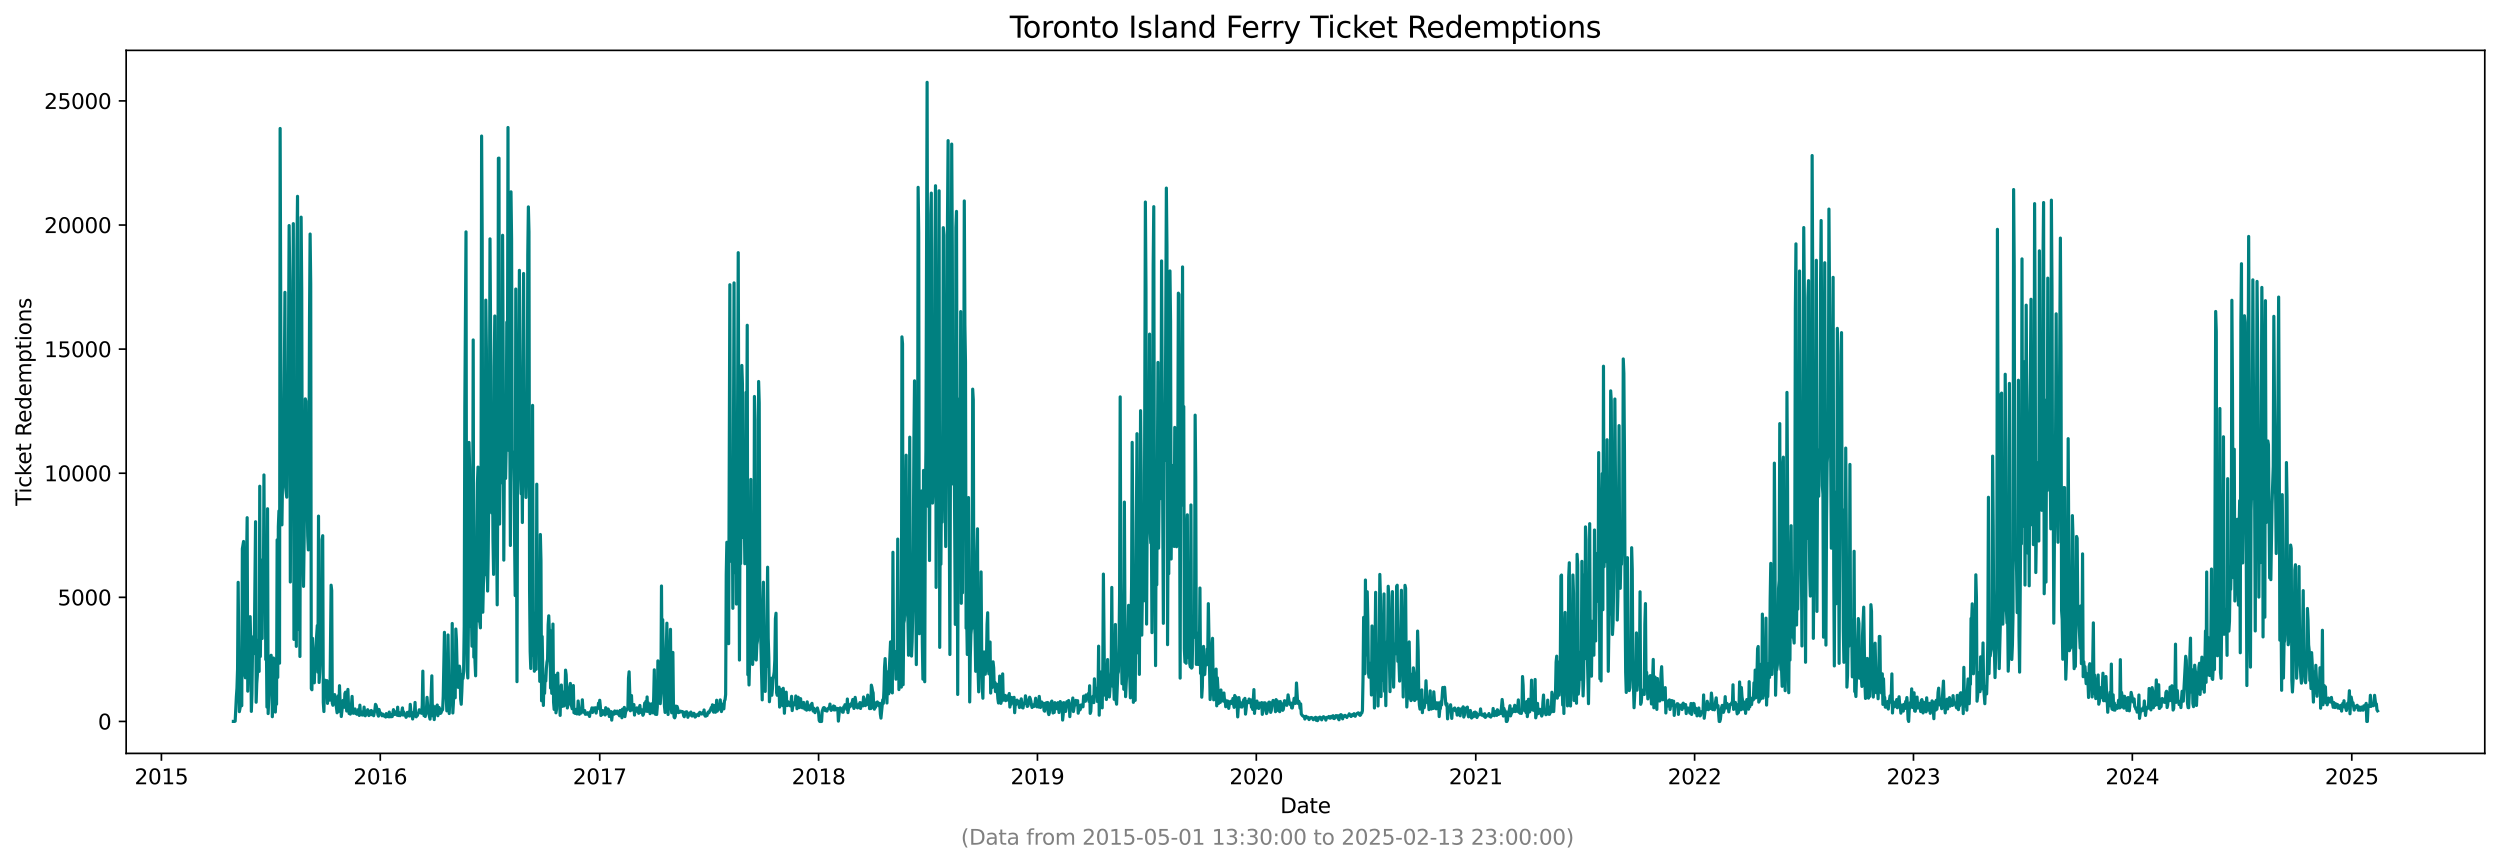 <?xml version="1.0" encoding="utf-8" standalone="no"?>
<!DOCTYPE svg PUBLIC "-//W3C//DTD SVG 1.1//EN"
  "http://www.w3.org/Graphics/SVG/1.1/DTD/svg11.dtd">
<svg xmlns:xlink="http://www.w3.org/1999/xlink" width="1182.891pt" height="408.957pt" viewBox="0 0 1182.891 408.957" xmlns="http://www.w3.org/2000/svg" version="1.1">
 <defs>
  <style type="text/css">*{stroke-linejoin: round; stroke-linecap: butt}</style>
 </defs>
 <g id="figure_1">
  <g id="patch_1">
   <path d="M 0 408.957 
L 1182.891 408.957 
L 1182.891 0 
L 0 0 
z
" style="fill: #ffffff"/>
  </g>
  <g id="axes_1">
   <g id="patch_2">
    <path d="M 59.691 356.478 
L 1175.691 356.478 
L 1175.691 23.838 
L 59.691 23.838 
z
" style="fill: #ffffff"/>
   </g>
   <g id="matplotlib.axis_1">
    <g id="xtick_1">
     <g id="line2d_1">
      <defs>
       <path id="m0ada5077fb" d="M 0 0 
L 0 3.5 
" style="stroke: #000000; stroke-width: 0.8"/>
      </defs>
      <g>
       <use xlink:href="#m0ada5077fb" x="76.373" y="356.478" style="stroke: #000000; stroke-width: 0.8"/>
      </g>
     </g>
     <g id="text_1">
      <!-- 2015 -->
      <g transform="translate(63.648 371.076) scale(0.1 -0.1)">
       <defs>
        <path id="DejaVuSans-32" d="M 1228 531 
L 3431 531 
L 3431 0 
L 469 0 
L 469 531 
Q 828 903 1448 1529 
Q 2069 2156 2228 2338 
Q 2531 2678 2651 2914 
Q 2772 3150 2772 3378 
Q 2772 3750 2511 3984 
Q 2250 4219 1831 4219 
Q 1534 4219 1204 4116 
Q 875 4013 500 3803 
L 500 4441 
Q 881 4594 1212 4672 
Q 1544 4750 1819 4750 
Q 2544 4750 2975 4387 
Q 3406 4025 3406 3419 
Q 3406 3131 3298 2873 
Q 3191 2616 2906 2266 
Q 2828 2175 2409 1742 
Q 1991 1309 1228 531 
z
" transform="scale(0.016)"/>
        <path id="DejaVuSans-30" d="M 2034 4250 
Q 1547 4250 1301 3770 
Q 1056 3291 1056 2328 
Q 1056 1369 1301 889 
Q 1547 409 2034 409 
Q 2525 409 2770 889 
Q 3016 1369 3016 2328 
Q 3016 3291 2770 3770 
Q 2525 4250 2034 4250 
z
M 2034 4750 
Q 2819 4750 3233 4129 
Q 3647 3509 3647 2328 
Q 3647 1150 3233 529 
Q 2819 -91 2034 -91 
Q 1250 -91 836 529 
Q 422 1150 422 2328 
Q 422 3509 836 4129 
Q 1250 4750 2034 4750 
z
" transform="scale(0.016)"/>
        <path id="DejaVuSans-31" d="M 794 531 
L 1825 531 
L 1825 4091 
L 703 3866 
L 703 4441 
L 1819 4666 
L 2450 4666 
L 2450 531 
L 3481 531 
L 3481 0 
L 794 0 
L 794 531 
z
" transform="scale(0.016)"/>
        <path id="DejaVuSans-35" d="M 691 4666 
L 3169 4666 
L 3169 4134 
L 1269 4134 
L 1269 2991 
Q 1406 3038 1543 3061 
Q 1681 3084 1819 3084 
Q 2600 3084 3056 2656 
Q 3513 2228 3513 1497 
Q 3513 744 3044 326 
Q 2575 -91 1722 -91 
Q 1428 -91 1123 -41 
Q 819 9 494 109 
L 494 744 
Q 775 591 1075 516 
Q 1375 441 1709 441 
Q 2250 441 2565 725 
Q 2881 1009 2881 1497 
Q 2881 1984 2565 2268 
Q 2250 2553 1709 2553 
Q 1456 2553 1204 2497 
Q 953 2441 691 2322 
L 691 4666 
z
" transform="scale(0.016)"/>
       </defs>
       <use xlink:href="#DejaVuSans-32"/>
       <use xlink:href="#DejaVuSans-30" x="63.623"/>
       <use xlink:href="#DejaVuSans-31" x="127.246"/>
       <use xlink:href="#DejaVuSans-35" x="190.869"/>
      </g>
     </g>
    </g>
    <g id="xtick_2">
     <g id="line2d_2">
      <g>
       <use xlink:href="#m0ada5077fb" x="179.927" y="356.478" style="stroke: #000000; stroke-width: 0.8"/>
      </g>
     </g>
     <g id="text_2">
      <!-- 2016 -->
      <g transform="translate(167.202 371.076) scale(0.1 -0.1)">
       <defs>
        <path id="DejaVuSans-36" d="M 2113 2584 
Q 1688 2584 1439 2293 
Q 1191 2003 1191 1497 
Q 1191 994 1439 701 
Q 1688 409 2113 409 
Q 2538 409 2786 701 
Q 3034 994 3034 1497 
Q 3034 2003 2786 2293 
Q 2538 2584 2113 2584 
z
M 3366 4563 
L 3366 3988 
Q 3128 4100 2886 4159 
Q 2644 4219 2406 4219 
Q 1781 4219 1451 3797 
Q 1122 3375 1075 2522 
Q 1259 2794 1537 2939 
Q 1816 3084 2150 3084 
Q 2853 3084 3261 2657 
Q 3669 2231 3669 1497 
Q 3669 778 3244 343 
Q 2819 -91 2113 -91 
Q 1303 -91 875 529 
Q 447 1150 447 2328 
Q 447 3434 972 4092 
Q 1497 4750 2381 4750 
Q 2619 4750 2861 4703 
Q 3103 4656 3366 4563 
z
" transform="scale(0.016)"/>
       </defs>
       <use xlink:href="#DejaVuSans-32"/>
       <use xlink:href="#DejaVuSans-30" x="63.623"/>
       <use xlink:href="#DejaVuSans-31" x="127.246"/>
       <use xlink:href="#DejaVuSans-36" x="190.869"/>
      </g>
     </g>
    </g>
    <g id="xtick_3">
     <g id="line2d_3">
      <g>
       <use xlink:href="#m0ada5077fb" x="283.764" y="356.478" style="stroke: #000000; stroke-width: 0.8"/>
      </g>
     </g>
     <g id="text_3">
      <!-- 2017 -->
      <g transform="translate(271.039 371.076) scale(0.1 -0.1)">
       <defs>
        <path id="DejaVuSans-37" d="M 525 4666 
L 3525 4666 
L 3525 4397 
L 1831 0 
L 1172 0 
L 2766 4134 
L 525 4134 
L 525 4666 
z
" transform="scale(0.016)"/>
       </defs>
       <use xlink:href="#DejaVuSans-32"/>
       <use xlink:href="#DejaVuSans-30" x="63.623"/>
       <use xlink:href="#DejaVuSans-31" x="127.246"/>
       <use xlink:href="#DejaVuSans-37" x="190.869"/>
      </g>
     </g>
    </g>
    <g id="xtick_4">
     <g id="line2d_4">
      <g>
       <use xlink:href="#m0ada5077fb" x="387.318" y="356.478" style="stroke: #000000; stroke-width: 0.8"/>
      </g>
     </g>
     <g id="text_4">
      <!-- 2018 -->
      <g transform="translate(374.593 371.076) scale(0.1 -0.1)">
       <defs>
        <path id="DejaVuSans-38" d="M 2034 2216 
Q 1584 2216 1326 1975 
Q 1069 1734 1069 1313 
Q 1069 891 1326 650 
Q 1584 409 2034 409 
Q 2484 409 2743 651 
Q 3003 894 3003 1313 
Q 3003 1734 2745 1975 
Q 2488 2216 2034 2216 
z
M 1403 2484 
Q 997 2584 770 2862 
Q 544 3141 544 3541 
Q 544 4100 942 4425 
Q 1341 4750 2034 4750 
Q 2731 4750 3128 4425 
Q 3525 4100 3525 3541 
Q 3525 3141 3298 2862 
Q 3072 2584 2669 2484 
Q 3125 2378 3379 2068 
Q 3634 1759 3634 1313 
Q 3634 634 3220 271 
Q 2806 -91 2034 -91 
Q 1263 -91 848 271 
Q 434 634 434 1313 
Q 434 1759 690 2068 
Q 947 2378 1403 2484 
z
M 1172 3481 
Q 1172 3119 1398 2916 
Q 1625 2713 2034 2713 
Q 2441 2713 2670 2916 
Q 2900 3119 2900 3481 
Q 2900 3844 2670 4047 
Q 2441 4250 2034 4250 
Q 1625 4250 1398 4047 
Q 1172 3844 1172 3481 
z
" transform="scale(0.016)"/>
       </defs>
       <use xlink:href="#DejaVuSans-32"/>
       <use xlink:href="#DejaVuSans-30" x="63.623"/>
       <use xlink:href="#DejaVuSans-31" x="127.246"/>
       <use xlink:href="#DejaVuSans-38" x="190.869"/>
      </g>
     </g>
    </g>
    <g id="xtick_5">
     <g id="line2d_5">
      <g>
       <use xlink:href="#m0ada5077fb" x="490.872" y="356.478" style="stroke: #000000; stroke-width: 0.8"/>
      </g>
     </g>
     <g id="text_5">
      <!-- 2019 -->
      <g transform="translate(478.147 371.076) scale(0.1 -0.1)">
       <defs>
        <path id="DejaVuSans-39" d="M 703 97 
L 703 672 
Q 941 559 1184 500 
Q 1428 441 1663 441 
Q 2288 441 2617 861 
Q 2947 1281 2994 2138 
Q 2813 1869 2534 1725 
Q 2256 1581 1919 1581 
Q 1219 1581 811 2004 
Q 403 2428 403 3163 
Q 403 3881 828 4315 
Q 1253 4750 1959 4750 
Q 2769 4750 3195 4129 
Q 3622 3509 3622 2328 
Q 3622 1225 3098 567 
Q 2575 -91 1691 -91 
Q 1453 -91 1209 -44 
Q 966 3 703 97 
z
M 1959 2075 
Q 2384 2075 2632 2365 
Q 2881 2656 2881 3163 
Q 2881 3666 2632 3958 
Q 2384 4250 1959 4250 
Q 1534 4250 1286 3958 
Q 1038 3666 1038 3163 
Q 1038 2656 1286 2365 
Q 1534 2075 1959 2075 
z
" transform="scale(0.016)"/>
       </defs>
       <use xlink:href="#DejaVuSans-32"/>
       <use xlink:href="#DejaVuSans-30" x="63.623"/>
       <use xlink:href="#DejaVuSans-31" x="127.246"/>
       <use xlink:href="#DejaVuSans-39" x="190.869"/>
      </g>
     </g>
    </g>
    <g id="xtick_6">
     <g id="line2d_6">
      <g>
       <use xlink:href="#m0ada5077fb" x="594.426" y="356.478" style="stroke: #000000; stroke-width: 0.8"/>
      </g>
     </g>
     <g id="text_6">
      <!-- 2020 -->
      <g transform="translate(581.701 371.076) scale(0.1 -0.1)">
       <use xlink:href="#DejaVuSans-32"/>
       <use xlink:href="#DejaVuSans-30" x="63.623"/>
       <use xlink:href="#DejaVuSans-32" x="127.246"/>
       <use xlink:href="#DejaVuSans-30" x="190.869"/>
      </g>
     </g>
    </g>
    <g id="xtick_7">
     <g id="line2d_7">
      <g>
       <use xlink:href="#m0ada5077fb" x="698.264" y="356.478" style="stroke: #000000; stroke-width: 0.8"/>
      </g>
     </g>
     <g id="text_7">
      <!-- 2021 -->
      <g transform="translate(685.539 371.076) scale(0.1 -0.1)">
       <use xlink:href="#DejaVuSans-32"/>
       <use xlink:href="#DejaVuSans-30" x="63.623"/>
       <use xlink:href="#DejaVuSans-32" x="127.246"/>
       <use xlink:href="#DejaVuSans-31" x="190.869"/>
      </g>
     </g>
    </g>
    <g id="xtick_8">
     <g id="line2d_8">
      <g>
       <use xlink:href="#m0ada5077fb" x="801.818" y="356.478" style="stroke: #000000; stroke-width: 0.8"/>
      </g>
     </g>
     <g id="text_8">
      <!-- 2022 -->
      <g transform="translate(789.093 371.076) scale(0.1 -0.1)">
       <use xlink:href="#DejaVuSans-32"/>
       <use xlink:href="#DejaVuSans-30" x="63.623"/>
       <use xlink:href="#DejaVuSans-32" x="127.246"/>
       <use xlink:href="#DejaVuSans-32" x="190.869"/>
      </g>
     </g>
    </g>
    <g id="xtick_9">
     <g id="line2d_9">
      <g>
       <use xlink:href="#m0ada5077fb" x="905.372" y="356.478" style="stroke: #000000; stroke-width: 0.8"/>
      </g>
     </g>
     <g id="text_9">
      <!-- 2023 -->
      <g transform="translate(892.647 371.076) scale(0.1 -0.1)">
       <defs>
        <path id="DejaVuSans-33" d="M 2597 2516 
Q 3050 2419 3304 2112 
Q 3559 1806 3559 1356 
Q 3559 666 3084 287 
Q 2609 -91 1734 -91 
Q 1441 -91 1130 -33 
Q 819 25 488 141 
L 488 750 
Q 750 597 1062 519 
Q 1375 441 1716 441 
Q 2309 441 2620 675 
Q 2931 909 2931 1356 
Q 2931 1769 2642 2001 
Q 2353 2234 1838 2234 
L 1294 2234 
L 1294 2753 
L 1863 2753 
Q 2328 2753 2575 2939 
Q 2822 3125 2822 3475 
Q 2822 3834 2567 4026 
Q 2313 4219 1838 4219 
Q 1578 4219 1281 4162 
Q 984 4106 628 3988 
L 628 4550 
Q 988 4650 1302 4700 
Q 1616 4750 1894 4750 
Q 2613 4750 3031 4423 
Q 3450 4097 3450 3541 
Q 3450 3153 3228 2886 
Q 3006 2619 2597 2516 
z
" transform="scale(0.016)"/>
       </defs>
       <use xlink:href="#DejaVuSans-32"/>
       <use xlink:href="#DejaVuSans-30" x="63.623"/>
       <use xlink:href="#DejaVuSans-32" x="127.246"/>
       <use xlink:href="#DejaVuSans-33" x="190.869"/>
      </g>
     </g>
    </g>
    <g id="xtick_10">
     <g id="line2d_10">
      <g>
       <use xlink:href="#m0ada5077fb" x="1008.926" y="356.478" style="stroke: #000000; stroke-width: 0.8"/>
      </g>
     </g>
     <g id="text_10">
      <!-- 2024 -->
      <g transform="translate(996.201 371.076) scale(0.1 -0.1)">
       <defs>
        <path id="DejaVuSans-34" d="M 2419 4116 
L 825 1625 
L 2419 1625 
L 2419 4116 
z
M 2253 4666 
L 3047 4666 
L 3047 1625 
L 3713 1625 
L 3713 1100 
L 3047 1100 
L 3047 0 
L 2419 0 
L 2419 1100 
L 313 1100 
L 313 1709 
L 2253 4666 
z
" transform="scale(0.016)"/>
       </defs>
       <use xlink:href="#DejaVuSans-32"/>
       <use xlink:href="#DejaVuSans-30" x="63.623"/>
       <use xlink:href="#DejaVuSans-32" x="127.246"/>
       <use xlink:href="#DejaVuSans-34" x="190.869"/>
      </g>
     </g>
    </g>
    <g id="xtick_11">
     <g id="line2d_11">
      <g>
       <use xlink:href="#m0ada5077fb" x="1112.764" y="356.478" style="stroke: #000000; stroke-width: 0.8"/>
      </g>
     </g>
     <g id="text_11">
      <!-- 2025 -->
      <g transform="translate(1100.039 371.076) scale(0.1 -0.1)">
       <use xlink:href="#DejaVuSans-32"/>
       <use xlink:href="#DejaVuSans-30" x="63.623"/>
       <use xlink:href="#DejaVuSans-32" x="127.246"/>
       <use xlink:href="#DejaVuSans-35" x="190.869"/>
      </g>
     </g>
    </g>
    <g id="text_12">
     <!-- Date -->
     <g transform="translate(605.74 384.754) scale(0.1 -0.1)">
      <defs>
       <path id="DejaVuSans-44" d="M 1259 4147 
L 1259 519 
L 2022 519 
Q 2988 519 3436 956 
Q 3884 1394 3884 2338 
Q 3884 3275 3436 3711 
Q 2988 4147 2022 4147 
L 1259 4147 
z
M 628 4666 
L 1925 4666 
Q 3281 4666 3915 4102 
Q 4550 3538 4550 2338 
Q 4550 1131 3912 565 
Q 3275 0 1925 0 
L 628 0 
L 628 4666 
z
" transform="scale(0.016)"/>
       <path id="DejaVuSans-61" d="M 2194 1759 
Q 1497 1759 1228 1600 
Q 959 1441 959 1056 
Q 959 750 1161 570 
Q 1363 391 1709 391 
Q 2188 391 2477 730 
Q 2766 1069 2766 1631 
L 2766 1759 
L 2194 1759 
z
M 3341 1997 
L 3341 0 
L 2766 0 
L 2766 531 
Q 2569 213 2275 61 
Q 1981 -91 1556 -91 
Q 1019 -91 701 211 
Q 384 513 384 1019 
Q 384 1609 779 1909 
Q 1175 2209 1959 2209 
L 2766 2209 
L 2766 2266 
Q 2766 2663 2505 2880 
Q 2244 3097 1772 3097 
Q 1472 3097 1187 3025 
Q 903 2953 641 2809 
L 641 3341 
Q 956 3463 1253 3523 
Q 1550 3584 1831 3584 
Q 2591 3584 2966 3190 
Q 3341 2797 3341 1997 
z
" transform="scale(0.016)"/>
       <path id="DejaVuSans-74" d="M 1172 4494 
L 1172 3500 
L 2356 3500 
L 2356 3053 
L 1172 3053 
L 1172 1153 
Q 1172 725 1289 603 
Q 1406 481 1766 481 
L 2356 481 
L 2356 0 
L 1766 0 
Q 1100 0 847 248 
Q 594 497 594 1153 
L 594 3053 
L 172 3053 
L 172 3500 
L 594 3500 
L 594 4494 
L 1172 4494 
z
" transform="scale(0.016)"/>
       <path id="DejaVuSans-65" d="M 3597 1894 
L 3597 1613 
L 953 1613 
Q 991 1019 1311 708 
Q 1631 397 2203 397 
Q 2534 397 2845 478 
Q 3156 559 3463 722 
L 3463 178 
Q 3153 47 2828 -22 
Q 2503 -91 2169 -91 
Q 1331 -91 842 396 
Q 353 884 353 1716 
Q 353 2575 817 3079 
Q 1281 3584 2069 3584 
Q 2775 3584 3186 3129 
Q 3597 2675 3597 1894 
z
M 3022 2063 
Q 3016 2534 2758 2815 
Q 2500 3097 2075 3097 
Q 1594 3097 1305 2825 
Q 1016 2553 972 2059 
L 3022 2063 
z
" transform="scale(0.016)"/>
      </defs>
      <use xlink:href="#DejaVuSans-44"/>
      <use xlink:href="#DejaVuSans-61" x="77.002"/>
      <use xlink:href="#DejaVuSans-74" x="138.281"/>
      <use xlink:href="#DejaVuSans-65" x="177.49"/>
     </g>
    </g>
   </g>
   <g id="matplotlib.axis_2">
    <g id="ytick_1">
     <g id="line2d_12">
      <defs>
       <path id="m5539246b0a" d="M 0 0 
L -3.5 0 
" style="stroke: #000000; stroke-width: 0.8"/>
      </defs>
      <g>
       <use xlink:href="#m5539246b0a" x="59.691" y="341.358" style="stroke: #000000; stroke-width: 0.8"/>
      </g>
     </g>
     <g id="text_13">
      <!-- 0 -->
      <g transform="translate(46.328 345.157) scale(0.1 -0.1)">
       <use xlink:href="#DejaVuSans-30"/>
      </g>
     </g>
    </g>
    <g id="ytick_2">
     <g id="line2d_13">
      <g>
       <use xlink:href="#m5539246b0a" x="59.691" y="282.635" style="stroke: #000000; stroke-width: 0.8"/>
      </g>
     </g>
     <g id="text_14">
      <!-- 5000 -->
      <g transform="translate(27.241 286.434) scale(0.1 -0.1)">
       <use xlink:href="#DejaVuSans-35"/>
       <use xlink:href="#DejaVuSans-30" x="63.623"/>
       <use xlink:href="#DejaVuSans-30" x="127.246"/>
       <use xlink:href="#DejaVuSans-30" x="190.869"/>
      </g>
     </g>
    </g>
    <g id="ytick_3">
     <g id="line2d_14">
      <g>
       <use xlink:href="#m5539246b0a" x="59.691" y="223.912" style="stroke: #000000; stroke-width: 0.8"/>
      </g>
     </g>
     <g id="text_15">
      <!-- 10000 -->
      <g transform="translate(20.878 227.711) scale(0.1 -0.1)">
       <use xlink:href="#DejaVuSans-31"/>
       <use xlink:href="#DejaVuSans-30" x="63.623"/>
       <use xlink:href="#DejaVuSans-30" x="127.246"/>
       <use xlink:href="#DejaVuSans-30" x="190.869"/>
       <use xlink:href="#DejaVuSans-30" x="254.492"/>
      </g>
     </g>
    </g>
    <g id="ytick_4">
     <g id="line2d_15">
      <g>
       <use xlink:href="#m5539246b0a" x="59.691" y="165.189" style="stroke: #000000; stroke-width: 0.8"/>
      </g>
     </g>
     <g id="text_16">
      <!-- 15000 -->
      <g transform="translate(20.878 168.988) scale(0.1 -0.1)">
       <use xlink:href="#DejaVuSans-31"/>
       <use xlink:href="#DejaVuSans-35" x="63.623"/>
       <use xlink:href="#DejaVuSans-30" x="127.246"/>
       <use xlink:href="#DejaVuSans-30" x="190.869"/>
       <use xlink:href="#DejaVuSans-30" x="254.492"/>
      </g>
     </g>
    </g>
    <g id="ytick_5">
     <g id="line2d_16">
      <g>
       <use xlink:href="#m5539246b0a" x="59.691" y="106.466" style="stroke: #000000; stroke-width: 0.8"/>
      </g>
     </g>
     <g id="text_17">
      <!-- 20000 -->
      <g transform="translate(20.878 110.265) scale(0.1 -0.1)">
       <use xlink:href="#DejaVuSans-32"/>
       <use xlink:href="#DejaVuSans-30" x="63.623"/>
       <use xlink:href="#DejaVuSans-30" x="127.246"/>
       <use xlink:href="#DejaVuSans-30" x="190.869"/>
       <use xlink:href="#DejaVuSans-30" x="254.492"/>
      </g>
     </g>
    </g>
    <g id="ytick_6">
     <g id="line2d_17">
      <g>
       <use xlink:href="#m5539246b0a" x="59.691" y="47.743" style="stroke: #000000; stroke-width: 0.8"/>
      </g>
     </g>
     <g id="text_18">
      <!-- 25000 -->
      <g transform="translate(20.878 51.542) scale(0.1 -0.1)">
       <use xlink:href="#DejaVuSans-32"/>
       <use xlink:href="#DejaVuSans-35" x="63.623"/>
       <use xlink:href="#DejaVuSans-30" x="127.246"/>
       <use xlink:href="#DejaVuSans-30" x="190.869"/>
       <use xlink:href="#DejaVuSans-30" x="254.492"/>
      </g>
     </g>
    </g>
    <g id="text_19">
     <!-- Ticket Redemptions -->
     <g transform="translate(14.798 239.337) rotate(-90) scale(0.1 -0.1)">
      <defs>
       <path id="DejaVuSans-54" d="M -19 4666 
L 3928 4666 
L 3928 4134 
L 2272 4134 
L 2272 0 
L 1638 0 
L 1638 4134 
L -19 4134 
L -19 4666 
z
" transform="scale(0.016)"/>
       <path id="DejaVuSans-69" d="M 603 3500 
L 1178 3500 
L 1178 0 
L 603 0 
L 603 3500 
z
M 603 4863 
L 1178 4863 
L 1178 4134 
L 603 4134 
L 603 4863 
z
" transform="scale(0.016)"/>
       <path id="DejaVuSans-63" d="M 3122 3366 
L 3122 2828 
Q 2878 2963 2633 3030 
Q 2388 3097 2138 3097 
Q 1578 3097 1268 2742 
Q 959 2388 959 1747 
Q 959 1106 1268 751 
Q 1578 397 2138 397 
Q 2388 397 2633 464 
Q 2878 531 3122 666 
L 3122 134 
Q 2881 22 2623 -34 
Q 2366 -91 2075 -91 
Q 1284 -91 818 406 
Q 353 903 353 1747 
Q 353 2603 823 3093 
Q 1294 3584 2113 3584 
Q 2378 3584 2631 3529 
Q 2884 3475 3122 3366 
z
" transform="scale(0.016)"/>
       <path id="DejaVuSans-6b" d="M 581 4863 
L 1159 4863 
L 1159 1991 
L 2875 3500 
L 3609 3500 
L 1753 1863 
L 3688 0 
L 2938 0 
L 1159 1709 
L 1159 0 
L 581 0 
L 581 4863 
z
" transform="scale(0.016)"/>
       <path id="DejaVuSans-20" transform="scale(0.016)"/>
       <path id="DejaVuSans-52" d="M 2841 2188 
Q 3044 2119 3236 1894 
Q 3428 1669 3622 1275 
L 4263 0 
L 3584 0 
L 2988 1197 
Q 2756 1666 2539 1819 
Q 2322 1972 1947 1972 
L 1259 1972 
L 1259 0 
L 628 0 
L 628 4666 
L 2053 4666 
Q 2853 4666 3247 4331 
Q 3641 3997 3641 3322 
Q 3641 2881 3436 2590 
Q 3231 2300 2841 2188 
z
M 1259 4147 
L 1259 2491 
L 2053 2491 
Q 2509 2491 2742 2702 
Q 2975 2913 2975 3322 
Q 2975 3731 2742 3939 
Q 2509 4147 2053 4147 
L 1259 4147 
z
" transform="scale(0.016)"/>
       <path id="DejaVuSans-64" d="M 2906 2969 
L 2906 4863 
L 3481 4863 
L 3481 0 
L 2906 0 
L 2906 525 
Q 2725 213 2448 61 
Q 2172 -91 1784 -91 
Q 1150 -91 751 415 
Q 353 922 353 1747 
Q 353 2572 751 3078 
Q 1150 3584 1784 3584 
Q 2172 3584 2448 3432 
Q 2725 3281 2906 2969 
z
M 947 1747 
Q 947 1113 1208 752 
Q 1469 391 1925 391 
Q 2381 391 2643 752 
Q 2906 1113 2906 1747 
Q 2906 2381 2643 2742 
Q 2381 3103 1925 3103 
Q 1469 3103 1208 2742 
Q 947 2381 947 1747 
z
" transform="scale(0.016)"/>
       <path id="DejaVuSans-6d" d="M 3328 2828 
Q 3544 3216 3844 3400 
Q 4144 3584 4550 3584 
Q 5097 3584 5394 3201 
Q 5691 2819 5691 2113 
L 5691 0 
L 5113 0 
L 5113 2094 
Q 5113 2597 4934 2840 
Q 4756 3084 4391 3084 
Q 3944 3084 3684 2787 
Q 3425 2491 3425 1978 
L 3425 0 
L 2847 0 
L 2847 2094 
Q 2847 2600 2669 2842 
Q 2491 3084 2119 3084 
Q 1678 3084 1418 2786 
Q 1159 2488 1159 1978 
L 1159 0 
L 581 0 
L 581 3500 
L 1159 3500 
L 1159 2956 
Q 1356 3278 1631 3431 
Q 1906 3584 2284 3584 
Q 2666 3584 2933 3390 
Q 3200 3197 3328 2828 
z
" transform="scale(0.016)"/>
       <path id="DejaVuSans-70" d="M 1159 525 
L 1159 -1331 
L 581 -1331 
L 581 3500 
L 1159 3500 
L 1159 2969 
Q 1341 3281 1617 3432 
Q 1894 3584 2278 3584 
Q 2916 3584 3314 3078 
Q 3713 2572 3713 1747 
Q 3713 922 3314 415 
Q 2916 -91 2278 -91 
Q 1894 -91 1617 61 
Q 1341 213 1159 525 
z
M 3116 1747 
Q 3116 2381 2855 2742 
Q 2594 3103 2138 3103 
Q 1681 3103 1420 2742 
Q 1159 2381 1159 1747 
Q 1159 1113 1420 752 
Q 1681 391 2138 391 
Q 2594 391 2855 752 
Q 3116 1113 3116 1747 
z
" transform="scale(0.016)"/>
       <path id="DejaVuSans-6f" d="M 1959 3097 
Q 1497 3097 1228 2736 
Q 959 2375 959 1747 
Q 959 1119 1226 758 
Q 1494 397 1959 397 
Q 2419 397 2687 759 
Q 2956 1122 2956 1747 
Q 2956 2369 2687 2733 
Q 2419 3097 1959 3097 
z
M 1959 3584 
Q 2709 3584 3137 3096 
Q 3566 2609 3566 1747 
Q 3566 888 3137 398 
Q 2709 -91 1959 -91 
Q 1206 -91 779 398 
Q 353 888 353 1747 
Q 353 2609 779 3096 
Q 1206 3584 1959 3584 
z
" transform="scale(0.016)"/>
       <path id="DejaVuSans-6e" d="M 3513 2113 
L 3513 0 
L 2938 0 
L 2938 2094 
Q 2938 2591 2744 2837 
Q 2550 3084 2163 3084 
Q 1697 3084 1428 2787 
Q 1159 2491 1159 1978 
L 1159 0 
L 581 0 
L 581 3500 
L 1159 3500 
L 1159 2956 
Q 1366 3272 1645 3428 
Q 1925 3584 2291 3584 
Q 2894 3584 3203 3211 
Q 3513 2838 3513 2113 
z
" transform="scale(0.016)"/>
       <path id="DejaVuSans-73" d="M 2834 3397 
L 2834 2853 
Q 2591 2978 2328 3040 
Q 2066 3103 1784 3103 
Q 1356 3103 1142 2972 
Q 928 2841 928 2578 
Q 928 2378 1081 2264 
Q 1234 2150 1697 2047 
L 1894 2003 
Q 2506 1872 2764 1633 
Q 3022 1394 3022 966 
Q 3022 478 2636 193 
Q 2250 -91 1575 -91 
Q 1294 -91 989 -36 
Q 684 19 347 128 
L 347 722 
Q 666 556 975 473 
Q 1284 391 1588 391 
Q 1994 391 2212 530 
Q 2431 669 2431 922 
Q 2431 1156 2273 1281 
Q 2116 1406 1581 1522 
L 1381 1569 
Q 847 1681 609 1914 
Q 372 2147 372 2553 
Q 372 3047 722 3315 
Q 1072 3584 1716 3584 
Q 2034 3584 2315 3537 
Q 2597 3491 2834 3397 
z
" transform="scale(0.016)"/>
      </defs>
      <use xlink:href="#DejaVuSans-54"/>
      <use xlink:href="#DejaVuSans-69" x="57.959"/>
      <use xlink:href="#DejaVuSans-63" x="85.742"/>
      <use xlink:href="#DejaVuSans-6b" x="140.723"/>
      <use xlink:href="#DejaVuSans-65" x="195.008"/>
      <use xlink:href="#DejaVuSans-74" x="256.531"/>
      <use xlink:href="#DejaVuSans-20" x="295.74"/>
      <use xlink:href="#DejaVuSans-52" x="327.527"/>
      <use xlink:href="#DejaVuSans-65" x="392.51"/>
      <use xlink:href="#DejaVuSans-64" x="454.033"/>
      <use xlink:href="#DejaVuSans-65" x="517.51"/>
      <use xlink:href="#DejaVuSans-6d" x="579.033"/>
      <use xlink:href="#DejaVuSans-70" x="676.445"/>
      <use xlink:href="#DejaVuSans-74" x="739.922"/>
      <use xlink:href="#DejaVuSans-69" x="779.131"/>
      <use xlink:href="#DejaVuSans-6f" x="806.914"/>
      <use xlink:href="#DejaVuSans-6e" x="868.096"/>
      <use xlink:href="#DejaVuSans-73" x="931.475"/>
     </g>
    </g>
   </g>
   <g id="line2d_18">
    <path d="M 110.418 341.346 
L 110.985 341.358 
L 111.269 341.217 
L 111.836 329.742 
L 112.12 325.585 
L 112.404 316.6 
L 112.688 275.541 
L 113.255 336.719 
L 113.822 333.806 
L 114.106 320.523 
L 114.39 333.9 
L 114.674 259.639 
L 115.241 256.209 
L 115.525 319.489 
L 115.808 308.755 
L 116.092 320.687 
L 116.376 319.266 
L 116.66 266.181 
L 116.943 244.958 
L 117.227 327.018 
L 117.511 313.817 
L 117.794 319.067 
L 118.078 308.778 
L 118.362 291.784 
L 118.645 305.49 
L 118.929 336.59 
L 119.213 328.251 
L 119.497 305.83 
L 119.78 309.424 
L 120.064 301.05 
L 120.348 302.53 
L 120.915 246.861 
L 121.199 332.256 
L 121.483 323.447 
L 121.766 319.536 
L 122.05 304.55 
L 122.334 302.812 
L 122.617 317.669 
L 122.901 230.078 
L 123.185 310.61 
L 123.469 285.442 
L 123.752 288.39 
L 124.036 302.107 
L 124.32 264.853 
L 124.603 282.705 
L 124.887 224.734 
L 125.171 273.932 
L 125.455 253.731 
L 125.738 312.067 
L 126.022 301.99 
L 126.306 334.546 
L 126.589 240.718 
L 126.873 337.623 
L 127.724 316.483 
L 128.008 315.062 
L 128.292 310.047 
L 128.575 317.328 
L 128.859 339.103 
L 129.426 311.362 
L 129.71 330.882 
L 129.994 332.89 
L 130.278 336.907 
L 130.561 329.437 
L 130.845 333.195 
L 131.129 255.446 
L 131.412 320.499 
L 131.696 249.139 
L 131.98 241.752 
L 132.264 313.793 
L 132.547 60.791 
L 133.115 232.474 
L 133.398 248.329 
L 133.682 226.613 
L 133.966 225.133 
L 134.25 221.023 
L 134.817 138.329 
L 135.101 230.266 
L 135.668 235.234 
L 135.952 205.038 
L 136.235 216.677 
L 136.803 106.736 
L 137.087 132.75 
L 137.37 275.377 
L 137.654 204.181 
L 137.938 217.264 
L 138.221 208.139 
L 138.789 105.82 
L 139.073 302.53 
L 139.356 275.388 
L 139.64 218.439 
L 139.924 214.011 
L 140.207 305.83 
L 140.491 118.422 
L 140.775 92.901 
L 141.342 297.903 
L 141.626 214.622 
L 141.91 310.61 
L 142.477 102.754 
L 142.761 137.436 
L 143.044 243.079 
L 143.612 277.444 
L 143.896 256.01 
L 144.463 188.725 
L 144.747 189.829 
L 145.03 241.4 
L 145.314 236.326 
L 145.598 253.59 
L 145.882 260.179 
L 146.165 224.887 
L 146.449 149.98 
L 146.733 110.741 
L 147.016 134.441 
L 147.3 325.867 
L 147.584 326.36 
L 147.868 302.025 
L 148.151 319.865 
L 148.719 323.06 
L 149.002 313.37 
L 150.137 295.977 
L 150.421 318.033 
L 150.705 244.206 
L 150.988 322.907 
L 151.272 318.057 
L 151.556 311.233 
L 151.839 312.818 
L 152.123 312.595 
L 152.407 255.329 
L 152.691 253.473 
L 152.974 332.373 
L 153.258 336.66 
L 153.542 323.471 
L 153.825 321.862 
L 154.109 327.617 
L 154.393 327.335 
L 154.677 322.026 
L 154.96 332.808 
L 155.528 323.001 
L 155.811 325.561 
L 156.095 331.304 
L 156.663 276.892 
L 156.946 279.393 
L 157.23 332.702 
L 157.514 333.7 
L 157.797 331.175 
L 158.081 332.361 
L 158.365 328.662 
L 158.649 331.915 
L 158.932 332.796 
L 159.5 337.247 
L 159.783 329.789 
L 160.067 329.202 
L 160.351 336.59 
L 160.634 324.446 
L 160.918 331.903 
L 161.202 332.267 
L 161.486 339.009 
L 162.337 331.398 
L 162.62 333.583 
L 162.904 334.652 
L 163.188 328.157 
L 163.472 327.487 
L 164.039 336.437 
L 164.323 330.013 
L 164.606 326.207 
L 164.89 333.665 
L 165.174 337.588 
L 165.458 335.697 
L 165.741 337.881 
L 166.025 337.2 
L 166.592 329.508 
L 166.876 335.967 
L 167.16 337.494 
L 167.444 336.578 
L 167.727 336.871 
L 168.011 335.45 
L 168.295 337.623 
L 168.578 336.836 
L 168.862 337.952 
L 169.146 336.366 
L 169.429 336.402 
L 169.713 335.568 
L 169.997 338.516 
L 170.281 333.665 
L 170.564 337.635 
L 170.848 337.318 
L 171.132 338.245 
L 171.415 336.848 
L 171.699 338.351 
L 171.983 337.952 
L 172.267 334.581 
L 172.55 337.541 
L 172.834 338.668 
L 173.401 337.13 
L 173.685 336.86 
L 173.969 335.803 
L 174.253 337.846 
L 174.536 338.563 
L 174.82 336.543 
L 175.387 338.128 
L 175.671 336.167 
L 175.955 338.152 
L 176.522 336.754 
L 176.806 338.645 
L 177.373 335.897 
L 177.657 333.278 
L 177.941 333.736 
L 178.508 336.049 
L 178.792 338.152 
L 179.076 338.844 
L 179.359 335.697 
L 179.643 337.012 
L 180.21 337.459 
L 180.778 338.68 
L 181.062 337.858 
L 181.345 338.234 
L 181.629 338.281 
L 181.913 338.938 
L 182.196 338.539 
L 182.48 339.256 
L 182.764 337.647 
L 183.048 339.044 
L 183.615 338.386 
L 183.899 339.15 
L 184.182 336.918 
L 184.466 339.173 
L 184.75 338.856 
L 185.034 338.105 
L 185.317 339.115 
L 185.601 339.009 
L 186.168 335.779 
L 186.452 338.046 
L 186.736 338.058 
L 187.303 336.789 
L 187.871 338.398 
L 188.154 334.616 
L 188.438 338.574 
L 188.722 337.048 
L 189.005 338.093 
L 189.289 338.633 
L 189.573 337.658 
L 189.857 338.046 
L 190.424 334.957 
L 190.708 338.328 
L 190.991 336.813 
L 191.275 338.187 
L 191.559 338.469 
L 191.843 338.046 
L 192.126 339.396 
L 192.41 338.551 
L 192.694 337.095 
L 192.977 338.692 
L 193.545 336.789 
L 193.829 338.786 
L 194.112 333.278 
L 194.396 336.507 
L 194.68 337.282 
L 194.963 337.611 
L 195.247 340.195 
L 195.814 337.001 
L 196.098 337.153 
L 196.382 332.373 
L 196.666 338.927 
L 196.949 339.173 
L 197.233 338.187 
L 197.517 338.527 
L 197.8 337.435 
L 198.084 337.235 
L 198.368 335.838 
L 198.652 337.2 
L 198.935 336.66 
L 199.219 337.341 
L 199.503 337.517 
L 199.786 333.665 
L 200.07 317.563 
L 200.354 336.39 
L 200.638 338.621 
L 200.921 335.92 
L 201.205 339.021 
L 201.772 335.497 
L 202.056 329.966 
L 202.34 334.064 
L 202.624 335.486 
L 202.907 337.787 
L 203.475 340.254 
L 203.758 335.568 
L 204.326 319.783 
L 204.609 338.657 
L 204.893 333.947 
L 205.177 335.791 
L 205.461 340.477 
L 205.744 335.932 
L 206.028 334.417 
L 206.312 337.764 
L 206.595 337.059 
L 206.879 333.595 
L 207.163 338.645 
L 207.447 337.576 
L 207.73 334.734 
L 208.014 335.356 
L 208.298 337.553 
L 208.581 337.423 
L 209.149 336.049 
L 209.433 335.791 
L 209.716 329.402 
L 210.284 299.195 
L 210.567 325.15 
L 210.851 329.907 
L 211.135 329.86 
L 211.419 336.355 
L 211.702 327.358 
L 211.986 300.44 
L 212.553 337.6 
L 213.121 325.831 
L 213.404 331.774 
L 213.688 330.823 
L 213.972 295.014 
L 214.256 337.341 
L 214.539 332.467 
L 214.823 321.838 
L 215.39 330.142 
L 215.674 297.633 
L 215.958 302.53 
L 216.242 314.322 
L 216.809 325.221 
L 217.376 315.191 
L 217.66 317.293 
L 217.944 330.776 
L 218.228 333.219 
L 218.511 327.347 
L 218.795 319.055 
L 219.079 321.028 
L 219.362 317.845 
L 219.646 296.341 
L 219.93 193.07 
L 220.497 109.719 
L 220.781 291.443 
L 221.065 317 
L 221.348 320.77 
L 221.632 295.378 
L 221.916 209.348 
L 222.199 221.258 
L 222.483 286.957 
L 222.767 296.493 
L 223.051 291.197 
L 223.334 305.736 
L 223.618 262.117 
L 223.902 160.855 
L 224.185 310.928 
L 224.469 297.656 
L 224.753 313.206 
L 225.037 319.748 
L 225.32 295.836 
L 225.604 250.408 
L 225.888 228.739 
L 226.171 221.023 
L 226.455 293.816 
L 226.739 291.279 
L 227.306 297.069 
L 227.59 239.591 
L 227.874 64.373 
L 228.157 113.184 
L 228.441 289.67 
L 228.725 276.363 
L 229.009 271.325 
L 229.292 272.065 
L 229.576 235.316 
L 229.86 142.017 
L 230.143 165.412 
L 230.427 257.912 
L 230.711 279.652 
L 230.994 261.682 
L 231.562 204.615 
L 231.846 113.031 
L 232.129 156.991 
L 232.413 219.719 
L 232.697 242.727 
L 232.98 218.075 
L 233.264 255.834 
L 233.548 271.771 
L 233.832 173.527 
L 234.115 149.521 
L 234.399 242.738 
L 234.683 238.076 
L 234.966 248.575 
L 235.25 286.17 
L 235.534 229.502 
L 235.818 74.873 
L 236.101 74.826 
L 236.385 247.953 
L 236.669 220.154 
L 236.952 217.852 
L 237.236 204.662 
L 237.52 228.433 
L 237.803 111.328 
L 238.087 174.749 
L 238.371 265.018 
L 238.655 215.338 
L 238.938 224.229 
L 239.222 226.355 
L 239.506 211.533 
L 239.789 152.469 
L 240.073 189.782 
L 240.357 60.333 
L 240.641 213.095 
L 240.924 188.584 
L 241.208 202.725 
L 241.492 258.089 
L 241.775 90.775 
L 242.059 113.195 
L 242.343 220.048 
L 242.627 214.692 
L 242.91 213.905 
L 243.194 228.128 
L 243.761 281.789 
L 244.045 136.767 
L 244.613 322.531 
L 244.896 216.219 
L 245.464 190.71 
L 245.747 127.935 
L 246.315 225.403 
L 246.598 233.636 
L 246.882 212.461 
L 247.166 247.213 
L 247.733 129.415 
L 248.017 186.282 
L 248.301 210.64 
L 248.868 235.363 
L 249.436 211.697 
L 249.719 120.688 
L 250.003 97.904 
L 250.287 109.778 
L 250.57 279.1 
L 250.854 308.285 
L 251.138 316.295 
L 251.422 283.985 
L 251.705 310.141 
L 251.989 191.814 
L 252.273 296.599 
L 252.556 297.633 
L 252.84 317.587 
L 253.408 290.022 
L 253.691 316.694 
L 253.975 229.103 
L 254.259 303.575 
L 254.542 300.181 
L 254.826 299.23 
L 255.11 301.919 
L 255.393 322.39 
L 255.677 252.909 
L 255.961 265.276 
L 256.245 331.586 
L 256.528 301.18 
L 257.096 333.771 
L 257.379 321.216 
L 257.663 328.051 
L 257.947 319.971 
L 258.231 322.238 
L 258.514 316.424 
L 258.798 313.323 
L 259.082 311.961 
L 259.365 295.683 
L 259.649 291.385 
L 259.933 298.819 
L 260.217 298.22 
L 260.5 325.526 
L 260.784 318.244 
L 261.068 328.051 
L 261.351 323.048 
L 261.635 295.284 
L 261.919 332.232 
L 262.203 335.65 
L 262.77 319.525 
L 263.054 337.259 
L 263.337 335.521 
L 263.621 322.296 
L 263.905 318.503 
L 264.188 331.704 
L 264.472 329.449 
L 264.756 330.976 
L 265.04 338.492 
L 265.323 326.055 
L 265.607 324.117 
L 265.891 334.264 
L 266.174 327.358 
L 266.742 334.088 
L 267.026 333.818 
L 267.309 329.625 
L 267.593 317.082 
L 267.877 319.278 
L 268.444 334.98 
L 269.012 332.138 
L 269.295 333.113 
L 269.579 325.068 
L 269.863 323.377 
L 270.146 331.398 
L 270.43 334.111 
L 270.714 335.345 
L 270.998 333.348 
L 271.281 324.375 
L 271.565 337.224 
L 271.849 337.012 
L 272.132 337.553 
L 272.416 336.167 
L 272.7 335.603 
L 272.983 337.799 
L 273.267 337.13 
L 273.551 331.692 
L 274.118 337.952 
L 274.402 336.766 
L 274.686 337.4 
L 274.969 337.388 
L 275.253 336.202 
L 275.537 331.117 
L 275.821 335.944 
L 276.388 337.118 
L 276.672 336.214 
L 276.955 337.964 
L 277.239 337.576 
L 277.523 337.928 
L 277.807 337.905 
L 278.09 337.212 
L 278.374 338.046 
L 278.658 338.21 
L 278.941 338.997 
L 279.225 336.989 
L 279.793 336.261 
L 280.076 334.945 
L 280.36 337.095 
L 280.644 336.543 
L 280.927 334.992 
L 281.211 336.073 
L 281.495 334.922 
L 281.778 334.898 
L 282.062 337.388 
L 282.346 335.685 
L 282.63 334.781 
L 282.913 335.215 
L 283.197 332.69 
L 283.481 335.133 
L 283.764 331.351 
L 284.048 334.135 
L 284.332 338.539 
L 284.616 337.494 
L 284.899 338.105 
L 285.183 336.214 
L 285.467 336.449 
L 285.75 337.247 
L 286.034 337.553 
L 286.318 338.292 
L 286.602 334.863 
L 286.885 337.4 
L 287.169 337.682 
L 287.453 335.779 
L 287.736 335.474 
L 288.02 335.944 
L 288.304 339.032 
L 288.588 338.915 
L 288.871 338.316 
L 289.155 336.707 
L 289.439 340.735 
L 289.722 338.081 
L 290.006 337.964 
L 290.29 336.965 
L 290.573 337.928 
L 290.857 336.39 
L 291.141 337.611 
L 291.425 337.423 
L 291.992 336.46 
L 292.276 337.823 
L 292.559 337.74 
L 292.843 337.095 
L 293.127 338.692 
L 293.411 336.131 
L 293.694 336.93 
L 293.978 336.742 
L 294.262 339.608 
L 294.545 335.544 
L 294.829 336.848 
L 295.113 336.719 
L 295.397 334.71 
L 295.68 339.068 
L 295.964 337.142 
L 296.248 336.084 
L 296.531 336.038 
L 296.815 335.673 
L 297.099 334.558 
L 297.383 320.863 
L 297.666 317.88 
L 298.234 336.296 
L 298.517 335.767 
L 298.801 329.108 
L 299.085 335.908 
L 299.368 335.204 
L 299.652 335.38 
L 299.936 333.36 
L 300.22 338.339 
L 300.503 335.133 
L 300.787 335.286 
L 301.071 335.955 
L 301.354 334.934 
L 301.638 336.66 
L 301.922 336.19 
L 302.206 337.506 
L 302.489 334.91 
L 302.773 333.794 
L 303.057 337.071 
L 303.34 336.202 
L 303.624 335.814 
L 304.192 338.433 
L 304.475 337.893 
L 305.043 332.679 
L 305.326 336.472 
L 305.61 331.892 
L 305.894 336.531 
L 306.178 329.778 
L 306.461 336.601 
L 306.745 332.549 
L 307.029 335.474 
L 307.312 335.532 
L 307.596 337.67 
L 307.88 336.46 
L 308.163 333.031 
L 308.447 333.336 
L 308.731 336.026 
L 309.015 337.306 
L 309.298 329.836 
L 309.582 316.941 
L 309.866 335.744 
L 310.149 337.987 
L 310.433 332.714 
L 310.717 338.046 
L 311.001 334.558 
L 311.284 312.701 
L 311.568 314.897 
L 311.852 325.127 
L 312.135 330.823 
L 312.419 332.937 
L 312.703 326.595 
L 312.987 277.268 
L 313.27 317.105 
L 313.554 293.205 
L 314.121 327.781 
L 314.405 334.276 
L 314.689 337.095 
L 314.973 330.001 
L 315.256 308.085 
L 315.54 294.873 
L 315.824 323.259 
L 316.107 338.058 
L 316.391 324.457 
L 316.958 311.209 
L 317.242 297.774 
L 317.526 334.37 
L 317.81 337.247 
L 318.093 334.252 
L 318.377 308.708 
L 318.661 335.074 
L 318.944 339.303 
L 319.228 339.643 
L 319.512 338.938 
L 319.796 334.1 
L 320.079 335.063 
L 320.363 334.264 
L 320.647 335.227 
L 320.93 337.2 
L 321.214 336.625 
L 321.498 337.048 
L 321.782 336.543 
L 322.065 336.496 
L 322.349 336.766 
L 322.633 336.848 
L 322.916 336.672 
L 323.2 337.106 
L 323.484 338.692 
L 323.768 339.115 
L 324.051 337.306 
L 324.335 336.895 
L 324.619 337.423 
L 324.902 336.766 
L 325.186 337.224 
L 325.47 339.385 
L 325.753 337.729 
L 326.037 337.846 
L 326.321 338.398 
L 326.605 337.282 
L 326.888 336.918 
L 327.456 338.797 
L 327.739 337.987 
L 328.023 338.234 
L 328.307 337.494 
L 328.591 337.858 
L 328.874 339.279 
L 329.158 339.079 
L 329.442 338.433 
L 329.725 338.339 
L 330.009 338.022 
L 330.293 337.94 
L 330.577 338.61 
L 330.86 337.365 
L 331.144 337.036 
L 331.428 337.729 
L 331.711 337.67 
L 331.995 337.846 
L 332.279 337.576 
L 332.562 337.083 
L 332.846 337.799 
L 333.13 335.932 
L 333.414 338.292 
L 333.697 338.844 
L 333.981 338.833 
L 334.265 338.093 
L 334.548 338.551 
L 334.832 337.365 
L 335.116 336.883 
L 335.4 337.306 
L 335.683 336.813 
L 335.967 335.991 
L 336.251 335.603 
L 336.534 334.757 
L 336.818 335.685 
L 337.102 333.489 
L 337.386 336.496 
L 337.669 336.965 
L 337.953 333.841 
L 338.237 336.284 
L 338.52 337.012 
L 338.804 335.756 
L 339.088 331.328 
L 339.372 336.496 
L 339.655 335.838 
L 339.939 333.336 
L 340.506 335.556 
L 340.79 331.163 
L 341.074 334.605 
L 341.357 336.672 
L 341.641 335.568 
L 341.925 333.172 
L 342.209 334.945 
L 342.492 335.392 
L 342.776 331.669 
L 343.06 331.07 
L 343.343 328.65 
L 343.627 271.818 
L 343.911 256.585 
L 344.195 260.672 
L 344.478 268.353 
L 344.762 304.55 
L 345.329 134.723 
L 345.613 265.593 
L 345.897 229.467 
L 346.181 230.841 
L 346.464 233.777 
L 346.748 287.826 
L 347.315 133.866 
L 347.599 236.584 
L 347.883 271.019 
L 348.167 226.766 
L 348.45 285.818 
L 348.734 256.468 
L 349.301 119.561 
L 349.869 312.302 
L 350.152 246.297 
L 350.436 266.686 
L 350.72 234.318 
L 351.004 172.917 
L 351.287 181.619 
L 351.571 254.33 
L 351.855 254.272 
L 352.138 242.633 
L 352.422 266.733 
L 352.706 250.22 
L 352.99 185.671 
L 353.273 220.412 
L 353.557 153.902 
L 353.841 319.219 
L 354.124 311.644 
L 354.408 324.082 
L 354.692 312.677 
L 355.259 226.848 
L 355.543 310.458 
L 355.827 298.807 
L 356.11 314.38 
L 356.678 294.485 
L 356.962 187.609 
L 357.245 198.508 
L 357.529 311.832 
L 357.813 312.29 
L 358.096 304.973 
L 358.38 303.258 
L 358.664 294.661 
L 358.947 180.515 
L 359.231 190.686 
L 359.515 292.007 
L 359.799 295.507 
L 360.65 331.14 
L 360.933 285.841 
L 361.217 275.482 
L 361.501 315.508 
L 361.785 307.134 
L 362.068 327.147 
L 362.352 308.696 
L 362.636 315.414 
L 363.203 268.377 
L 363.487 301.872 
L 363.771 311.221 
L 364.054 332.021 
L 364.338 328.204 
L 364.622 322.12 
L 364.905 320.922 
L 365.189 328.967 
L 365.473 325.925 
L 365.757 321.686 
L 366.324 317.939 
L 366.608 312.372 
L 366.891 292.817 
L 367.175 290.163 
L 367.459 327.793 
L 367.742 328.979 
L 368.026 328.65 
L 368.31 325.831 
L 368.594 325.15 
L 368.877 334.546 
L 369.161 326.09 
L 369.445 330.318 
L 369.728 327.1 
L 370.012 332.655 
L 370.296 333.865 
L 370.58 325.679 
L 370.863 329.143 
L 371.147 337.482 
L 371.431 331.563 
L 371.714 331.692 
L 371.998 327.511 
L 372.282 333.806 
L 372.566 333.83 
L 372.849 332.044 
L 373.133 333.63 
L 373.417 333.524 
L 373.7 332.761 
L 373.984 334.017 
L 374.268 332.303 
L 374.552 329.472 
L 374.835 336.202 
L 375.119 333.841 
L 375.686 332.526 
L 375.97 333.501 
L 376.254 333.395 
L 376.537 329.308 
L 376.821 330.541 
L 377.105 335.345 
L 377.672 329.907 
L 377.956 333.912 
L 378.24 334.804 
L 378.523 334.511 
L 378.807 330.576 
L 379.091 333.266 
L 379.375 334.663 
L 379.658 334.922 
L 379.942 333.888 
L 380.226 332.361 
L 380.793 335.509 
L 381.361 335.403 
L 381.644 336.014 
L 381.928 332.091 
L 382.212 334.898 
L 382.495 334.875 
L 382.779 335.732 
L 383.063 335.897 
L 383.347 335.415 
L 383.63 333.477 
L 383.914 333.254 
L 384.198 332.796 
L 384.481 335.345 
L 384.765 336.449 
L 385.049 335.074 
L 385.616 337.2 
L 385.9 335.732 
L 386.184 335.544 
L 386.467 336.108 
L 386.751 334.98 
L 387.318 337.259 
L 387.602 340.888 
L 387.886 341.358 
L 388.737 341.358 
L 389.021 336.543 
L 389.588 334.945 
L 389.872 334.793 
L 390.156 334.969 
L 390.439 336.214 
L 390.723 336.108 
L 391.007 336.366 
L 391.29 336.437 
L 391.574 335.345 
L 391.858 335.298 
L 392.142 334.945 
L 392.425 334.934 
L 392.709 333.148 
L 392.993 335.568 
L 393.276 336.12 
L 393.56 334.945 
L 393.844 334.804 
L 394.127 334.804 
L 394.411 334.029 
L 394.695 335.932 
L 394.979 334.323 
L 395.262 335.873 
L 395.546 335.709 
L 395.83 335.709 
L 396.113 335.227 
L 396.397 335.215 
L 396.681 341.193 
L 397.248 335.345 
L 397.532 334.934 
L 397.816 336.167 
L 398.099 335.309 
L 398.667 336.977 
L 398.951 336.989 
L 399.234 334.417 
L 399.518 334.628 
L 399.802 333.43 
L 400.085 334.605 
L 400.369 333.677 
L 400.653 335.685 
L 400.937 330.752 
L 401.22 337.177 
L 401.504 335.239 
L 401.788 334.628 
L 402.071 333.43 
L 402.355 334.241 
L 402.639 332.996 
L 402.922 333.289 
L 403.206 332.326 
L 403.49 330.964 
L 403.774 334.041 
L 404.057 335.204 
L 404.341 334.475 
L 404.625 329.977 
L 405.192 333.794 
L 405.476 334.593 
L 405.76 334.957 
L 406.043 333.465 
L 406.327 334.041 
L 406.894 332.432 
L 407.178 335.215 
L 407.462 332.585 
L 407.746 333.877 
L 408.029 333.137 
L 408.313 333.994 
L 408.597 329.778 
L 408.88 330.658 
L 409.164 333.383 
L 409.448 333.865 
L 409.732 332.573 
L 410.015 333.442 
L 410.299 331.821 
L 410.583 328.897 
L 410.866 331.128 
L 411.15 330.705 
L 411.434 335.286 
L 411.717 330.494 
L 412.001 335.274 
L 412.285 324.187 
L 412.569 325.279 
L 412.852 327.006 
L 413.136 327.828 
L 413.42 334.957 
L 413.703 335.556 
L 413.987 332.573 
L 414.271 334.663 
L 414.555 332.514 
L 414.838 333.759 
L 415.122 332.138 
L 415.973 334.053 
L 416.257 332.784 
L 416.541 337.823 
L 416.824 339.784 
L 417.675 331.128 
L 417.959 332.831 
L 418.243 326.56 
L 418.527 315.719 
L 418.81 311.62 
L 419.661 332.62 
L 419.945 319.947 
L 420.229 317.822 
L 420.512 328.263 
L 420.796 316.577 
L 421.364 303.705 
L 421.647 311.879 
L 421.931 327.429 
L 422.215 327.852 
L 422.498 261.318 
L 422.782 312.631 
L 423.066 312.302 
L 423.35 308.226 
L 423.633 312.184 
L 423.917 321.357 
L 424.484 309.589 
L 424.768 255.082 
L 425.336 326.278 
L 425.619 295.812 
L 426.187 306.512 
L 426.47 325.103 
L 426.754 159.399 
L 427.038 162.652 
L 427.321 323.976 
L 427.605 294.873 
L 427.889 293.452 
L 428.173 274.132 
L 428.456 237.512 
L 428.74 215.385 
L 429.024 275.4 
L 429.307 289.963 
L 429.591 292.559 
L 429.875 310.035 
L 430.159 284.984 
L 430.442 206.859 
L 430.726 304.95 
L 431.293 310.423 
L 431.577 303.705 
L 431.861 289.411 
L 432.145 257.126 
L 432.428 209.031 
L 432.712 180.198 
L 432.996 273.509 
L 433.279 278.407 
L 433.563 314.451 
L 433.847 270.89 
L 434.131 249.28 
L 434.414 88.649 
L 434.698 110.212 
L 434.982 299.829 
L 435.265 262.07 
L 435.549 264.994 
L 435.833 253.684 
L 436.116 232.309 
L 436.4 304.092 
L 436.684 321.345 
L 436.968 222.596 
L 437.251 250.889 
L 437.535 322.566 
L 437.819 240.143 
L 438.102 213.436 
L 438.67 38.958 
L 438.954 174.479 
L 439.237 239.685 
L 439.521 220.553 
L 439.805 265.218 
L 440.088 199.694 
L 440.372 101.439 
L 440.656 91.374 
L 440.94 235.398 
L 441.223 238.029 
L 442.074 219.907 
L 442.358 118.586 
L 442.642 87.886 
L 442.926 277.925 
L 443.493 166.504 
L 443.777 194.703 
L 444.06 163.04 
L 444.344 90.282 
L 444.628 306.312 
L 444.911 241.529 
L 445.195 266.956 
L 445.479 227.329 
L 445.763 247.049 
L 446.046 198.602 
L 446.33 107.722 
L 446.614 111.199 
L 446.897 199.73 
L 447.465 258.594 
L 447.749 201.867 
L 448.032 196.312 
L 448.316 103.013 
L 448.6 66.546 
L 449.167 247.483 
L 449.451 309.671 
L 449.735 209.125 
L 450.018 182.371 
L 450.302 68.178 
L 450.586 117.106 
L 450.869 228.985 
L 451.153 219.449 
L 451.437 204.369 
L 452.004 295.436 
L 452.288 107.746 
L 452.572 100.03 
L 453.139 328.58 
L 453.423 239.614 
L 453.706 188.866 
L 453.99 190.228 
L 454.274 239.391 
L 454.558 147.431 
L 454.841 285.454 
L 455.125 227.717 
L 455.409 280.474 
L 455.692 212.379 
L 455.976 203.312 
L 456.26 95.085 
L 456.544 153.726 
L 456.827 171.437 
L 457.111 297.233 
L 457.395 291.525 
L 457.678 309.659 
L 457.962 291.76 
L 458.246 235.433 
L 458.53 275.095 
L 458.813 332.127 
L 459.097 310.869 
L 459.381 300.076 
L 459.664 297.257 
L 459.948 283.704 
L 460.232 184.133 
L 460.516 189.113 
L 460.799 297.175 
L 461.083 293.639 
L 461.367 300.451 
L 461.65 317.634 
L 461.934 305.995 
L 462.218 261.095 
L 462.501 250.208 
L 462.785 317.082 
L 463.069 327.347 
L 463.353 310.481 
L 463.636 306.887 
L 463.92 298.666 
L 464.204 270.62 
L 464.487 307.616 
L 464.771 325.691 
L 465.055 330.365 
L 465.339 313.969 
L 465.622 308.473 
L 465.906 315.919 
L 466.19 319.02 
L 466.757 310.728 
L 467.041 295.483 
L 467.325 289.928 
L 467.608 315.79 
L 467.892 318.832 
L 468.176 315.896 
L 468.459 303.775 
L 468.743 327.91 
L 469.027 319.736 
L 469.311 325.373 
L 469.594 323.33 
L 469.878 313.147 
L 470.162 315.966 
L 470.445 325.115 
L 470.729 322.848 
L 471.013 327.241 
L 471.296 323.6 
L 471.58 323.717 
L 471.864 326.419 
L 472.148 330.6 
L 472.431 332.62 
L 472.715 330.952 
L 472.999 319.889 
L 473.566 332.796 
L 473.85 331.692 
L 474.134 327.652 
L 474.417 318.855 
L 474.701 331.304 
L 474.985 330.788 
L 475.552 329.014 
L 475.836 331.528 
L 476.403 329.825 
L 476.687 329.261 
L 476.971 331.257 
L 477.254 330.212 
L 477.538 328.145 
L 477.822 334.534 
L 478.106 332.573 
L 478.389 333.254 
L 478.673 330.001 
L 478.957 330.823 
L 479.24 330.846 
L 479.524 331.762 
L 479.808 329.954 
L 480.091 337.212 
L 480.375 333.137 
L 480.659 333.465 
L 480.943 332.596 
L 481.226 331.269 
L 481.51 332.373 
L 481.794 331.809 
L 482.077 332.819 
L 482.361 334.769 
L 482.645 332.608 
L 482.929 332.056 
L 483.212 330.67 
L 483.78 334.851 
L 484.063 334.969 
L 484.347 332.819 
L 484.631 332.996 
L 484.915 332.843 
L 485.198 329.226 
L 485.766 332.749 
L 486.049 334.241 
L 486.333 334.076 
L 487.184 329.895 
L 487.468 330.541 
L 487.752 331.657 
L 488.035 333.618 
L 488.319 334.746 
L 488.603 333.794 
L 488.886 333.501 
L 489.17 334.288 
L 489.454 333.653 
L 489.738 332.502 
L 490.021 330.377 
L 490.589 334.417 
L 490.872 332.996 
L 491.156 334.135 
L 491.44 334.546 
L 491.724 329.508 
L 492.291 334.757 
L 492.575 334.135 
L 492.858 332.127 
L 493.142 332.69 
L 493.426 332.819 
L 493.71 332.761 
L 493.993 336.178 
L 494.277 336.507 
L 494.561 332.796 
L 494.844 332.984 
L 495.128 332.479 
L 495.412 335.509 
L 495.696 332.385 
L 495.979 337.153 
L 496.263 338.116 
L 496.547 337.177 
L 496.83 332.996 
L 497.114 333.559 
L 497.398 332.15 
L 497.681 331.715 
L 498.249 337.353 
L 498.533 334.323 
L 498.816 337.095 
L 499.1 332.467 
L 499.384 334.111 
L 499.667 332.866 
L 499.951 334.757 
L 500.235 335.403 
L 500.519 332.491 
L 500.802 334.123 
L 501.086 337.13 
L 501.37 332.996 
L 501.653 331.939 
L 501.937 335.074 
L 502.221 336.049 
L 502.505 332.632 
L 502.788 340.7 
L 503.072 337.905 
L 503.356 332.467 
L 503.639 335.168 
L 503.923 334.135 
L 504.207 336.613 
L 504.491 334.746 
L 504.774 332.009 
L 505.058 332.608 
L 505.342 332.408 
L 505.625 331.457 
L 505.909 333.36 
L 506.193 339.079 
L 506.476 334.288 
L 506.76 333.113 
L 507.044 334.851 
L 507.611 330.271 
L 507.895 336.672 
L 508.462 333.066 
L 508.746 333.606 
L 509.03 331.387 
L 509.314 332.596 
L 509.597 332.174 
L 509.881 331.528 
L 510.165 337.447 
L 510.732 333.783 
L 511.016 335.873 
L 511.3 335.215 
L 511.583 333.536 
L 511.867 334.111 
L 512.151 333.865 
L 512.434 334.417 
L 512.718 329.39 
L 513.002 330.306 
L 513.285 329.378 
L 513.569 331.821 
L 513.853 328.815 
L 514.137 330.811 
L 514.704 329.813 
L 514.988 328.133 
L 515.271 331.927 
L 515.555 324.481 
L 515.839 337.541 
L 516.123 336.613 
L 516.406 330.694 
L 516.69 330.741 
L 516.974 329.766 
L 517.257 329.331 
L 517.541 332.444 
L 517.825 321.204 
L 518.109 328.85 
L 518.392 325.597 
L 518.676 329.19 
L 518.96 327.781 
L 519.243 331.927 
L 519.527 328.791 
L 519.811 305.748 
L 520.095 338.375 
L 520.378 327.264 
L 520.662 328.18 
L 520.946 317.927 
L 521.229 323.424 
L 521.513 334.922 
L 521.797 315.214 
L 522.08 271.642 
L 522.648 328.885 
L 522.932 318.421 
L 523.215 315.508 
L 523.499 330.964 
L 524.066 312.079 
L 524.35 329.284 
L 524.634 321.592 
L 524.918 329.766 
L 525.769 317.88 
L 526.052 277.949 
L 526.336 319.172 
L 526.62 324.774 
L 526.904 321.345 
L 527.187 330.893 
L 527.471 320.441 
L 527.755 295.483 
L 528.038 331.281 
L 528.322 333.184 
L 528.89 318.89 
L 529.173 317.869 
L 529.457 305.208 
L 529.741 281.214 
L 530.024 187.797 
L 530.308 274.836 
L 530.592 305.208 
L 530.875 323.494 
L 531.159 319.266 
L 531.443 300.076 
L 531.727 326.137 
L 532.01 237.571 
L 532.294 298.654 
L 532.578 329.613 
L 533.145 317.845 
L 533.429 300.557 
L 533.713 301.755 
L 533.996 286.428 
L 534.28 310.751 
L 534.847 330.165 
L 535.131 295.742 
L 535.415 277.068 
L 535.699 209.313 
L 535.982 247.436 
L 536.266 332.314 
L 536.55 289.188 
L 536.833 288.26 
L 537.117 331.398 
L 537.968 205.214 
L 538.252 308.884 
L 538.536 282.329 
L 538.819 284.502 
L 539.103 319.078 
L 539.67 194.327 
L 539.954 223.759 
L 540.238 300.51 
L 540.522 280.803 
L 540.805 279.335 
L 541.089 265.382 
L 541.373 284.256 
L 541.94 95.602 
L 542.224 136.626 
L 542.508 295.284 
L 542.791 244.805 
L 543.075 237.958 
L 543.359 243.748 
L 543.642 209.9 
L 543.926 158.095 
L 544.21 251.535 
L 544.494 256.891 
L 544.777 249.01 
L 545.061 299.336 
L 545.345 231.464 
L 545.628 125.598 
L 545.912 97.787 
L 546.196 241.658 
L 546.48 269.175 
L 546.763 314.932 
L 547.047 244.277 
L 547.331 276.692 
L 547.898 171.496 
L 548.182 259.369 
L 548.465 230.712 
L 548.749 223.301 
L 549.033 235.927 
L 549.317 220.811 
L 549.6 123.46 
L 550.168 243.631 
L 550.451 294.931 
L 550.735 211.098 
L 551.019 212.026 
L 551.303 217.887 
L 551.87 89.002 
L 552.154 116.942 
L 552.437 305.02 
L 552.721 244.089 
L 553.005 271.454 
L 553.572 128.217 
L 553.856 152.141 
L 554.14 264.489 
L 554.423 231.969 
L 554.707 220.236 
L 554.991 234.388 
L 555.275 222.279 
L 555.558 258.535 
L 555.842 202.243 
L 556.126 228.88 
L 556.409 209.208 
L 556.693 258.688 
L 556.977 208.773 
L 557.26 219.484 
L 557.544 138.716 
L 557.828 139.304 
L 558.395 320.852 
L 558.679 206.682 
L 558.963 222.373 
L 559.246 214.739 
L 559.53 126.302 
L 559.814 239.145 
L 560.098 192.366 
L 560.381 307.017 
L 560.665 313.288 
L 560.949 301.931 
L 561.232 313.805 
L 561.516 251.324 
L 561.8 243.584 
L 562.084 308.861 
L 562.367 311.198 
L 562.651 292.218 
L 562.935 314.11 
L 563.218 315.555 
L 563.502 238.933 
L 563.786 316.119 
L 564.07 315.731 
L 564.353 300.757 
L 564.637 301.779 
L 564.921 299.066 
L 565.204 290.844 
L 565.488 196.441 
L 565.772 226.061 
L 566.055 314.357 
L 566.339 307.463 
L 566.623 307.745 
L 566.907 314.416 
L 567.19 299.453 
L 567.474 311.339 
L 567.758 278.231 
L 568.041 318.632 
L 568.325 309.835 
L 568.609 329.883 
L 568.893 325.103 
L 569.176 309.471 
L 569.46 305.854 
L 569.744 319.266 
L 570.027 319.09 
L 570.311 313.981 
L 570.595 313.018 
L 570.879 314.604 
L 571.162 307.099 
L 571.446 310.434 
L 571.73 285.63 
L 572.581 330.987 
L 572.865 326.618 
L 573.432 306.512 
L 573.716 302.025 
L 573.999 321.956 
L 574.283 331.14 
L 574.567 322.191 
L 574.85 321.322 
L 575.134 324.363 
L 575.418 316.588 
L 575.702 333.959 
L 575.985 320.734 
L 576.269 325.632 
L 576.553 332.855 
L 576.836 331.915 
L 577.12 328.791 
L 577.404 332.326 
L 577.688 326.477 
L 577.971 329.989 
L 578.255 328.474 
L 578.822 331.751 
L 579.106 327.898 
L 579.39 331.387 
L 579.674 331.128 
L 579.957 334.382 
L 580.241 332.35 
L 580.525 332.514 
L 580.808 331.657 
L 581.092 331.856 
L 581.376 335.168 
L 581.66 333.019 
L 581.943 333.078 
L 582.227 331.927 
L 582.511 331.786 
L 582.794 332.197 
L 583.078 332.913 
L 583.362 330.482 
L 583.645 333.113 
L 583.929 334.687 
L 584.213 329.085 
L 584.497 332.314 
L 584.78 329.778 
L 585.064 330.424 
L 585.348 333.371 
L 585.631 339.197 
L 586.199 330.071 
L 586.483 332.796 
L 586.766 332.115 
L 587.05 334.44 
L 587.334 333.559 
L 587.617 334.558 
L 587.901 333.43 
L 588.185 333.066 
L 588.469 331.093 
L 588.752 331.304 
L 589.036 330.447 
L 589.32 337.87 
L 589.603 335.427 
L 589.887 331.821 
L 590.171 331.986 
L 590.455 332.455 
L 590.738 332.444 
L 591.022 330.752 
L 591.306 332.35 
L 591.589 332.643 
L 591.873 331.152 
L 592.157 334.605 
L 592.44 334.687 
L 592.724 335.673 
L 593.292 326.289 
L 593.575 337.541 
L 593.859 333.172 
L 594.143 335.18 
L 594.426 333.818 
L 594.71 331.704 
L 595.278 334.734 
L 595.561 335.215 
L 595.845 332.679 
L 596.129 332.784 
L 596.412 333.395 
L 596.696 332.679 
L 596.98 332.444 
L 597.264 337.999 
L 597.547 336.484 
L 597.831 332.62 
L 598.115 333.113 
L 598.398 332.514 
L 598.682 332.62 
L 599.25 337.623 
L 599.533 336.954 
L 599.817 335.532 
L 600.101 333.054 
L 600.384 332.244 
L 600.668 332.244 
L 600.952 332.561 
L 601.235 337.059 
L 601.519 336.225 
L 601.803 332.784 
L 602.087 332.35 
L 602.37 331.422 
L 602.654 332.279 
L 602.938 331.903 
L 603.505 336.742 
L 603.789 331.034 
L 604.073 331.997 
L 604.356 331.657 
L 604.64 336.084 
L 604.924 336.249 
L 605.207 335.497 
L 605.491 336.73 
L 605.775 331.903 
L 606.059 335.45 
L 606.342 335.086 
L 606.626 333.019 
L 606.91 336.096 
L 607.193 335.744 
L 607.761 331.551 
L 608.044 332.526 
L 608.328 331.692 
L 608.612 333.571 
L 608.896 333.724 
L 609.179 331.962 
L 609.463 328.803 
L 610.03 332.35 
L 610.598 333.489 
L 610.882 332.667 
L 611.165 334.945 
L 611.449 334.992 
L 611.733 333.371 
L 612.016 332.902 
L 612.3 330.447 
L 612.584 330.33 
L 612.868 332.831 
L 613.151 331.316 
L 613.435 323.165 
L 614.002 332.761 
L 614.57 331.833 
L 614.854 332.808 
L 615.137 335.121 
L 615.421 333.066 
L 615.705 337.823 
L 616.272 338.645 
L 616.556 338.751 
L 616.839 339.079 
L 617.123 339.009 
L 617.407 340.207 
L 617.974 338.927 
L 618.258 339.514 
L 618.825 339.385 
L 619.393 340.465 
L 619.96 339.573 
L 620.244 339.596 
L 620.528 339.49 
L 620.811 339.608 
L 621.379 340.524 
L 621.663 339.878 
L 622.514 339.408 
L 622.797 340.806 
L 623.081 339.643 
L 623.365 340.982 
L 623.649 340.63 
L 623.932 339.678 
L 624.5 339.314 
L 625.067 339.761 
L 625.351 340.606 
L 625.634 339.526 
L 625.918 339.796 
L 626.202 339.115 
L 626.769 339.479 
L 627.053 339.784 
L 627.337 340.724 
L 627.62 339.561 
L 627.904 339.408 
L 628.472 339.584 
L 628.755 339.009 
L 629.039 339.631 
L 629.323 339.819 
L 629.606 339.737 
L 629.89 338.95 
L 630.458 339.314 
L 630.741 338.645 
L 631.025 339.937 
L 631.309 340.007 
L 631.592 339.702 
L 632.16 338.586 
L 632.444 339.185 
L 632.727 339.361 
L 633.011 338.633 
L 633.295 340.219 
L 633.578 340.559 
L 633.862 338.95 
L 634.146 338.363 
L 634.429 338.128 
L 634.713 338.292 
L 635.281 340.125 
L 635.564 338.844 
L 635.848 338.704 
L 636.132 339.009 
L 636.415 338.48 
L 636.699 338.915 
L 636.983 338.856 
L 637.267 339.479 
L 637.55 338.751 
L 638.118 338.551 
L 638.401 337.74 
L 639.253 339.021 
L 639.536 338.715 
L 639.82 338.116 
L 640.104 338.586 
L 640.387 337.987 
L 640.671 337.682 
L 641.239 338.903 
L 641.522 338.21 
L 642.09 337.611 
L 642.657 337.282 
L 642.941 337.482 
L 643.224 338.199 
L 643.508 338.48 
L 643.792 338.257 
L 644.076 337.306 
L 644.359 337.341 
L 644.643 336.261 
L 644.927 320.77 
L 645.21 292.124 
L 645.494 317.775 
L 645.778 318.773 
L 646.062 274.449 
L 646.345 309.953 
L 646.629 309.06 
L 646.913 279.981 
L 647.196 294.086 
L 647.48 318.385 
L 647.764 320.417 
L 648.048 320.077 
L 648.615 313.723 
L 648.899 328.826 
L 649.182 296.188 
L 649.466 324.821 
L 649.75 315.367 
L 650.034 312.055 
L 650.317 334.992 
L 650.885 280.274 
L 651.168 319.9 
L 651.452 312.666 
L 651.736 315.531 
L 652.019 334.041 
L 652.587 303.317 
L 652.871 271.795 
L 653.154 282.694 
L 653.438 329.59 
L 653.722 310.975 
L 654.005 321.991 
L 654.573 297.785 
L 654.857 281.026 
L 655.14 327.112 
L 655.424 316.894 
L 655.708 333.877 
L 655.991 308.238 
L 656.275 306.359 
L 656.559 302.812 
L 656.843 277.408 
L 657.126 281.942 
L 657.41 312.243 
L 657.694 327.253 
L 657.977 302.636 
L 658.261 307.028 
L 658.545 296.482 
L 658.829 279.934 
L 659.112 313.605 
L 659.396 325.139 
L 659.68 309.765 
L 659.963 308.532 
L 660.247 304.538 
L 660.531 309.33 
L 660.814 277.361 
L 661.098 276.915 
L 661.382 312.924 
L 661.666 305.02 
L 662.233 322.261 
L 662.8 295.965 
L 663.084 279.299 
L 663.368 308.062 
L 663.652 310.704 
L 663.935 329.778 
L 664.219 304.809 
L 664.503 302.389 
L 664.786 276.962 
L 665.07 278.325 
L 665.354 315.355 
L 665.638 334.511 
L 665.921 328.756 
L 666.205 330.412 
L 666.489 322.519 
L 666.772 303.728 
L 667.056 320.993 
L 667.34 330.4 
L 667.624 331.492 
L 667.907 319.043 
L 668.191 330.882 
L 668.475 328.603 
L 668.758 316.001 
L 669.042 318.538 
L 669.326 331.445 
L 669.609 330.529 
L 669.893 321.897 
L 670.177 330.741 
L 670.461 322.437 
L 670.744 298.596 
L 671.028 308.097 
L 671.312 329.132 
L 671.595 333.724 
L 671.879 335.521 
L 672.163 332.62 
L 672.447 335.027 
L 672.73 326.43 
L 673.014 337.2 
L 673.298 332.174 
L 673.581 331.692 
L 673.865 334.863 
L 674.149 332.996 
L 674.433 330.353 
L 674.716 322.12 
L 675 328.533 
L 675.284 332.373 
L 675.567 330.752 
L 675.851 331.398 
L 676.135 335.779 
L 676.419 332.726 
L 676.702 326.9 
L 676.986 335.027 
L 677.27 335.486 
L 677.553 334.311 
L 677.837 335.016 
L 678.121 335.204 
L 678.404 327.347 
L 678.972 335.063 
L 679.256 335.039 
L 679.539 335.38 
L 679.823 332.502 
L 680.107 335.11 
L 680.674 332.573 
L 680.958 339.044 
L 681.242 335.779 
L 681.525 335.286 
L 681.809 331.974 
L 682.093 333.548 
L 682.66 325.291 
L 683.228 328.216 
L 683.511 325.197 
L 684.079 333.207 
L 684.362 333.783 
L 684.646 332.996 
L 684.93 340.125 
L 685.214 336.049 
L 685.497 335.309 
L 686.065 334.675 
L 686.348 333.465 
L 686.916 339.913 
L 687.199 335.932 
L 687.483 335.579 
L 687.767 335.791 
L 688.051 335.168 
L 688.334 335.004 
L 688.618 336.319 
L 688.902 336.131 
L 689.185 336.449 
L 689.469 338.351 
L 689.753 335.709 
L 690.037 335.11 
L 690.32 335.791 
L 690.888 338.68 
L 691.171 335.568 
L 691.455 335.403 
L 691.739 335.803 
L 692.306 334.44 
L 692.59 339.279 
L 692.874 338.48 
L 693.157 335.72 
L 693.441 335.063 
L 693.725 335.979 
L 694.292 334.581 
L 694.576 338.128 
L 694.86 339.173 
L 695.143 337.811 
L 695.427 337.318 
L 695.711 336.178 
L 695.994 338.539 
L 696.278 339.737 
L 696.846 337.893 
L 697.129 339.15 
L 697.413 337.13 
L 697.697 338.68 
L 697.98 336.918 
L 698.264 338.938 
L 698.548 337.282 
L 698.832 339.479 
L 699.115 338.715 
L 699.683 338.234 
L 699.966 337.893 
L 700.25 337.999 
L 700.534 335.427 
L 700.818 337.917 
L 701.101 338.398 
L 701.385 338.386 
L 701.669 337.999 
L 701.952 338.715 
L 702.236 338.962 
L 702.52 337.729 
L 702.803 339.443 
L 703.087 338.985 
L 703.371 338.762 
L 703.655 338.692 
L 703.938 338.433 
L 704.222 338.527 
L 704.506 337.623 
L 704.789 338.95 
L 705.073 338.516 
L 705.357 339.291 
L 705.641 338.41 
L 705.924 338.645 
L 706.208 338.363 
L 706.492 335.227 
L 706.775 338.457 
L 707.059 338.633 
L 707.343 338.222 
L 707.627 336.695 
L 708.194 338.492 
L 708.478 335.826 
L 708.761 336.108 
L 709.045 338.034 
L 709.896 337.282 
L 710.18 337.588 
L 710.747 330.964 
L 711.031 333.371 
L 711.315 338.786 
L 711.598 335.18 
L 711.882 336.578 
L 712.166 336.355 
L 712.45 337.188 
L 712.733 341.358 
L 713.017 341.358 
L 713.301 340.63 
L 713.584 337.282 
L 714.152 335.885 
L 714.436 333.923 
L 714.719 338.727 
L 715.003 337.823 
L 715.287 337.318 
L 715.57 335.521 
L 715.854 336.695 
L 716.138 336.648 
L 716.422 335.509 
L 716.705 333.724 
L 716.989 336.695 
L 717.273 335.086 
L 717.556 334.699 
L 717.84 336.519 
L 718.124 334.546 
L 718.408 331.175 
L 718.691 336.989 
L 718.975 337.106 
L 719.259 337.482 
L 719.542 336.284 
L 719.826 337.553 
L 720.11 335.967 
L 720.393 320.112 
L 720.677 324.199 
L 720.961 333.877 
L 721.528 336.39 
L 721.812 333.465 
L 722.096 337.212 
L 722.379 331.927 
L 722.663 339.068 
L 722.947 336.59 
L 723.231 330.87 
L 723.514 336.918 
L 723.798 336.742 
L 724.082 331.234 
L 724.365 332.925 
L 724.649 321.838 
L 724.933 335.004 
L 725.217 335.955 
L 725.5 334.828 
L 725.784 334.241 
L 726.068 336.343 
L 726.351 321.498 
L 726.635 339.643 
L 726.919 338.304 
L 727.203 336.319 
L 727.486 332.819 
L 727.77 337.658 
L 728.054 336.437 
L 728.337 336.554 
L 728.621 335.603 
L 728.905 337.365 
L 729.188 337.834 
L 729.472 338.809 
L 729.756 338.081 
L 730.04 332.303 
L 730.323 328.862 
L 730.607 335.121 
L 730.891 336.954 
L 731.174 337.142 
L 731.458 338.175 
L 731.742 337.975 
L 732.026 337.259 
L 732.309 331.281 
L 732.593 336.214 
L 732.877 337.952 
L 733.16 337.987 
L 733.444 336.801 
L 733.728 334.464 
L 734.012 336.86 
L 734.295 327.546 
L 734.579 331.128 
L 734.863 336.519 
L 735.146 336.683 
L 735.43 331.21 
L 735.998 327.546 
L 736.281 313.312 
L 736.565 310.481 
L 736.849 330.33 
L 737.132 326.548 
L 737.416 326.43 
L 737.7 328.932 
L 737.983 313.018 
L 738.267 313.382 
L 738.551 272.476 
L 738.835 272.088 
L 739.118 323.365 
L 739.402 333.571 
L 739.686 323.036 
L 739.969 337.576 
L 740.253 299.277 
L 740.537 289.787 
L 740.821 320.476 
L 741.104 321.451 
L 741.388 323.342 
L 741.672 333.982 
L 741.955 319.525 
L 742.239 273.122 
L 742.523 266.286 
L 742.807 319.149 
L 743.09 334.041 
L 743.658 315.496 
L 743.941 312.595 
L 744.225 272.076 
L 744.509 280.861 
L 744.793 331.445 
L 745.076 320.617 
L 745.36 317.575 
L 745.644 315.86 
L 745.927 332.749 
L 746.211 262.305 
L 746.495 267.167 
L 746.778 328.427 
L 747.062 324.587 
L 747.63 308.626 
L 747.913 321.38 
L 748.197 316.917 
L 748.481 265.617 
L 748.764 314.427 
L 749.048 329.273 
L 749.332 320.734 
L 749.616 271.982 
L 749.899 311.703 
L 750.183 249.304 
L 750.467 255.481 
L 750.75 299.711 
L 751.034 308.508 
L 751.602 332.937 
L 751.885 314.615 
L 752.169 247.777 
L 752.453 306.688 
L 753.02 319.936 
L 753.304 293.957 
L 753.871 304.163 
L 754.155 310 
L 754.439 250.772 
L 754.722 285.747 
L 755.006 303.258 
L 755.29 266.58 
L 755.573 284.631 
L 755.857 261.741 
L 756.141 283.645 
L 756.425 214.152 
L 756.992 321.169 
L 757.276 255.881 
L 757.559 322.191 
L 757.843 242.41 
L 758.127 224.076 
L 758.411 288.484 
L 758.694 173.281 
L 758.978 268.13 
L 759.262 255.881 
L 759.545 248.669 
L 760.113 265.77 
L 760.397 208.08 
L 760.964 317.622 
L 761.531 279.323 
L 761.815 290.633 
L 762.099 184.943 
L 762.383 189.582 
L 762.95 300.205 
L 763.234 294.755 
L 763.517 276.61 
L 763.801 247.812 
L 764.085 188.795 
L 764.652 265.652 
L 764.936 236.067 
L 765.22 293.369 
L 765.503 282.189 
L 765.787 249.715 
L 766.071 201.397 
L 766.354 266.744 
L 766.638 278.372 
L 766.922 263.597 
L 767.206 267.003 
L 767.773 245.874 
L 768.057 169.851 
L 768.34 176.745 
L 768.624 213.389 
L 768.908 282.694 
L 769.192 318.115 
L 769.475 327.617 
L 769.759 309.777 
L 770.043 263.867 
L 770.326 313.899 
L 770.894 326.748 
L 771.178 325.444 
L 771.745 307.381 
L 772.029 259.157 
L 772.312 269.434 
L 772.596 314.709 
L 773.163 334.863 
L 774.015 318.068 
L 774.298 299.465 
L 774.582 326.56 
L 774.866 322.367 
L 775.149 321.028 
L 775.717 317.082 
L 776.001 280.016 
L 776.284 333.242 
L 776.568 332.432 
L 776.852 328.239 
L 777.135 326.607 
L 777.419 326.501 
L 777.703 326.748 
L 777.987 328.591 
L 778.27 295.401 
L 778.554 285.594 
L 778.838 323.811 
L 779.121 318.104 
L 779.689 330.682 
L 779.973 327.628 
L 780.256 320.276 
L 780.54 327.981 
L 780.824 319.689 
L 781.391 333.078 
L 781.958 320.957 
L 782.242 312.02 
L 782.526 334.887 
L 782.81 333.888 
L 783.093 320.37 
L 783.377 327.758 
L 783.944 335.65 
L 784.228 321.051 
L 784.512 328.58 
L 784.796 329.449 
L 785.079 331.657 
L 785.363 331.645 
L 785.647 326.947 
L 785.93 318.973 
L 786.214 315.449 
L 786.782 331.105 
L 787.065 328.263 
L 787.916 325.362 
L 788.2 337.341 
L 788.484 332.291 
L 788.768 331.68 
L 789.051 334.088 
L 789.335 333.43 
L 789.619 331.798 
L 789.902 331.152 
L 790.186 335.685 
L 790.47 333.63 
L 790.753 332.855 
L 791.037 331.469 
L 791.321 333.841 
L 791.605 332.291 
L 791.888 331.762 
L 792.172 338.492 
L 792.456 334.346 
L 792.739 334.252 
L 793.023 333.747 
L 793.307 333.818 
L 793.591 332.96 
L 793.874 333.007 
L 794.158 338.011 
L 794.442 334.699 
L 794.725 333.665 
L 795.009 334.628 
L 795.293 334.346 
L 795.577 333.63 
L 795.86 335.709 
L 796.144 333.254 
L 796.428 332.714 
L 796.711 333.148 
L 796.995 334.934 
L 797.279 333.877 
L 797.562 333.371 
L 797.846 337.623 
L 798.13 334.875 
L 798.414 335.662 
L 798.697 335.004 
L 798.981 336.296 
L 799.265 335.944 
L 799.548 337.412 
L 799.832 335.826 
L 800.116 332.866 
L 800.4 338.046 
L 800.683 333.524 
L 800.967 334.593 
L 801.251 332.819 
L 801.534 332.96 
L 802.102 337.306 
L 802.386 335.11 
L 802.669 335.779 
L 802.953 338.715 
L 803.237 337.153 
L 803.52 337.024 
L 803.804 334.98 
L 804.088 337.682 
L 804.372 338.727 
L 804.655 338.457 
L 804.939 336.73 
L 805.223 336.907 
L 805.506 336.601 
L 805.79 336.648 
L 806.074 328.815 
L 806.357 339.843 
L 806.925 335.004 
L 807.209 335.85 
L 807.492 335.051 
L 807.776 331.809 
L 808.06 332.96 
L 808.343 335.791 
L 808.627 334.722 
L 809.195 335.239 
L 809.478 333.935 
L 809.762 327.934 
L 810.046 330.6 
L 810.329 335.744 
L 810.613 333.301 
L 810.897 335.603 
L 811.181 335.85 
L 811.464 334.687 
L 811.748 331.845 
L 812.032 330.2 
L 812.315 333.888 
L 812.599 334.71 
L 812.883 333.865 
L 813.45 341.358 
L 813.734 341.358 
L 814.018 340.336 
L 814.585 334.71 
L 814.869 333.759 
L 815.152 336.143 
L 815.436 337.048 
L 815.72 336.249 
L 816.004 334.053 
L 816.287 329.637 
L 816.571 335.027 
L 816.855 333.348 
L 817.138 332.831 
L 817.422 334.757 
L 817.706 333.959 
L 817.99 336.813 
L 818.557 333.313 
L 819.124 333.219 
L 819.408 332.455 
L 819.692 333.336 
L 819.976 324.023 
L 820.259 335.65 
L 820.543 332.702 
L 820.827 332.326 
L 821.11 332.385 
L 821.394 334.922 
L 821.678 335.521 
L 821.962 337.764 
L 822.245 333.383 
L 822.529 337.177 
L 822.813 334.887 
L 823.096 322.672 
L 823.664 335.838 
L 823.947 325.315 
L 824.231 329.554 
L 824.515 331.68 
L 824.799 335.532 
L 825.082 332.103 
L 825.366 332.761 
L 825.65 332.444 
L 825.933 337.529 
L 826.501 331.011 
L 826.785 335.168 
L 827.068 331.199 
L 827.352 335.544 
L 827.636 322.543 
L 827.919 334.452 
L 828.203 330.658 
L 828.487 331.715 
L 828.771 333.371 
L 829.054 330.318 
L 829.338 331.269 
L 829.622 331.07 
L 829.905 323.095 
L 830.189 330.4 
L 830.473 317.07 
L 830.757 330.177 
L 831.04 326.959 
L 831.324 319.29 
L 831.608 306.946 
L 831.891 305.901 
L 832.175 332.197 
L 832.459 331.669 
L 832.742 321.228 
L 833.026 330.776 
L 833.31 314.193 
L 833.594 330.071 
L 833.877 290.574 
L 834.161 330.318 
L 834.445 325.726 
L 834.728 328.956 
L 835.296 314.651 
L 835.58 292.489 
L 835.863 333.606 
L 836.147 325.315 
L 836.431 329.59 
L 836.714 319.771 
L 836.998 313.84 
L 837.282 320.511 
L 837.566 283.68 
L 837.849 266.568 
L 838.133 316.718 
L 838.417 319.114 
L 839.268 300.064 
L 839.552 219.143 
L 839.835 258.864 
L 840.119 328.944 
L 840.403 317.434 
L 840.686 316.859 
L 840.97 314.639 
L 841.254 303.188 
L 841.537 278.372 
L 841.821 274.648 
L 842.105 200.446 
L 842.389 311.961 
L 842.672 316.847 
L 842.956 316.624 
L 843.24 324.727 
L 843.523 220.482 
L 843.807 216.313 
L 844.091 291.737 
L 844.375 293.675 
L 844.658 326.795 
L 844.942 310.047 
L 845.226 280.803 
L 845.509 185.671 
L 845.793 230.207 
L 846.077 314.51 
L 846.361 327.746 
L 846.644 292.759 
L 846.928 312.313 
L 847.212 269.023 
L 847.495 248.752 
L 847.779 301.391 
L 848.063 279.346 
L 848.347 285.876 
L 848.63 301.508 
L 848.914 304.257 
L 849.198 263.691 
L 849.481 146.28 
L 849.765 115.392 
L 850.049 295.718 
L 850.332 268.623 
L 850.616 288.202 
L 851.184 243.572 
L 851.467 128.229 
L 851.751 264.513 
L 852.035 260.872 
L 852.318 261.495 
L 852.602 305.631 
L 853.453 107.675 
L 853.737 139.398 
L 854.304 313.347 
L 854.588 245.569 
L 854.872 252.674 
L 855.156 254.765 
L 855.439 141.007 
L 855.723 132.774 
L 856.007 238.205 
L 856.29 271.818 
L 856.574 282.024 
L 856.858 229.808 
L 857.142 224.17 
L 857.425 73.604 
L 857.709 135.24 
L 857.993 302.037 
L 858.276 266.533 
L 858.56 255.376 
L 858.844 231.475 
L 859.127 221.152 
L 859.411 123.167 
L 859.695 289.282 
L 859.979 221.504 
L 860.262 230.912 
L 860.546 234.776 
L 860.83 212.696 
L 861.113 213.494 
L 861.397 135.064 
L 861.681 104.352 
L 862.248 229.819 
L 862.532 233.836 
L 862.816 301.485 
L 863.383 124.329 
L 863.951 305.22 
L 864.234 246.649 
L 864.518 218.885 
L 864.802 214.786 
L 865.085 203.5 
L 865.369 98.937 
L 866.504 259.357 
L 867.071 210.652 
L 867.355 131.235 
L 867.639 271.395 
L 867.922 315.085 
L 868.206 243.772 
L 868.49 232.908 
L 868.774 285.665 
L 869.057 263.28 
L 869.341 155.382 
L 869.625 168.195 
L 870.192 313.864 
L 870.476 249.398 
L 870.76 238.757 
L 871.043 210.382 
L 871.327 157.39 
L 871.611 252.627 
L 871.894 241.129 
L 872.178 298.525 
L 872.462 313.37 
L 873.029 290.551 
L 873.313 212.015 
L 873.597 251.911 
L 873.88 325.103 
L 874.164 319.677 
L 874.448 300.428 
L 874.732 305.819 
L 875.015 301.18 
L 875.299 219.754 
L 875.583 296.67 
L 875.866 293.275 
L 876.15 298.443 
L 876.434 320.253 
L 877.001 309.824 
L 877.285 260.849 
L 877.569 327.206 
L 877.852 326.818 
L 878.136 329.543 
L 879.271 292.688 
L 879.555 295.014 
L 879.838 320.922 
L 880.122 318.926 
L 880.406 311.433 
L 880.689 320.018 
L 880.973 324.786 
L 881.257 300.675 
L 881.824 287.297 
L 882.392 323.612 
L 882.675 330.471 
L 882.959 317.434 
L 883.527 311.538 
L 883.81 329.155 
L 884.094 330.318 
L 884.378 321.92 
L 884.661 329.519 
L 884.945 319.63 
L 885.229 286.123 
L 885.512 289.2 
L 885.796 313.969 
L 886.08 320.265 
L 886.364 329.825 
L 886.647 321.087 
L 886.931 321.979 
L 887.215 304.339 
L 887.782 327.769 
L 888.35 324.363 
L 888.633 330.612 
L 888.917 322.355 
L 889.201 301.133 
L 889.484 301.133 
L 889.768 325.867 
L 890.052 327.605 
L 890.336 327.957 
L 890.619 318.82 
L 890.903 333.278 
L 891.187 321.181 
L 891.47 329.414 
L 891.754 330.013 
L 892.038 334.581 
L 892.321 334.628 
L 892.605 332.479 
L 892.889 333.935 
L 893.173 331.915 
L 893.456 335.474 
L 893.74 332.455 
L 894.024 331.117 
L 894.307 329.237 
L 894.591 332.244 
L 894.875 328.474 
L 895.159 318.867 
L 895.442 337.353 
L 895.726 331.915 
L 896.01 332.291 
L 896.293 334.44 
L 896.577 333.454 
L 896.861 333.524 
L 897.145 334.076 
L 897.428 331.011 
L 897.712 334.875 
L 898.563 329.672 
L 898.847 333.231 
L 899.131 334.405 
L 899.414 337.435 
L 899.698 333.818 
L 899.982 333.606 
L 900.549 336.46 
L 900.833 333.278 
L 901.116 333.454 
L 901.4 335.192 
L 901.684 331.892 
L 901.968 332.585 
L 902.251 330.06 
L 902.535 333.477 
L 902.819 340.43 
L 903.102 341.358 
L 903.386 335.45 
L 903.67 335.145 
L 903.954 332.338 
L 904.237 332.221 
L 904.521 325.949 
L 904.805 331.457 
L 905.088 334.793 
L 905.372 332.773 
L 905.656 327.793 
L 905.94 336.413 
L 906.223 336.531 
L 906.507 333.877 
L 906.791 333.477 
L 907.074 329.836 
L 907.358 335.016 
L 907.642 332.62 
L 908.209 334.276 
L 908.493 334.734 
L 908.777 336.66 
L 909.06 331.434 
L 909.344 331.023 
L 909.628 332.35 
L 909.911 337.329 
L 910.195 332.256 
L 910.479 335.016 
L 910.763 333.395 
L 911.046 332.972 
L 911.33 336.801 
L 911.614 330.177 
L 911.897 333.501 
L 912.181 333.278 
L 912.465 336.038 
L 912.749 333.771 
L 913.032 332.784 
L 913.316 337.506 
L 913.6 333.442 
L 913.883 335.309 
L 914.167 331.622 
L 914.451 332.538 
L 914.735 335.392 
L 915.018 340.054 
L 915.302 332.221 
L 915.586 332.632 
L 915.869 335.991 
L 916.153 331.363 
L 916.437 335.579 
L 916.721 333.407 
L 917.004 327.617 
L 917.288 325.62 
L 917.572 331.304 
L 917.855 330.835 
L 918.139 333.724 
L 918.423 331.633 
L 918.706 335.309 
L 919.558 322.261 
L 919.841 331.34 
L 920.409 337.318 
L 920.692 331.539 
L 920.976 335.11 
L 921.26 330.835 
L 921.544 335.415 
L 921.827 331.316 
L 922.111 331.903 
L 922.395 330.095 
L 922.678 334.123 
L 922.962 332.937 
L 923.246 331.175 
L 923.813 333.771 
L 924.097 329.143 
L 924.381 332.432 
L 924.664 332.972 
L 924.948 332.538 
L 925.799 334.969 
L 926.083 329.014 
L 926.367 330.893 
L 926.65 335.767 
L 926.934 332.972 
L 927.218 333.888 
L 927.501 328.051 
L 927.785 327.769 
L 928.069 331.892 
L 928.353 333.09 
L 928.636 328.157 
L 928.92 337.635 
L 929.204 315.766 
L 929.487 332.573 
L 929.771 331.88 
L 930.055 334.17 
L 930.339 330.118 
L 930.622 336.026 
L 930.906 326.336 
L 931.19 321.263 
L 931.757 332.949 
L 932.041 323.036 
L 932.325 323.776 
L 932.608 292.629 
L 932.892 294.027 
L 933.176 285.712 
L 933.743 318.796 
L 934.027 304.374 
L 934.311 297.574 
L 934.594 301.168 
L 934.878 271.971 
L 935.162 282.729 
L 935.445 331.762 
L 935.729 329.296 
L 936.013 325.162 
L 936.296 324.727 
L 936.58 318.15 
L 936.864 327.241 
L 937.148 310.787 
L 937.431 326.019 
L 937.999 317.575 
L 938.282 304.221 
L 938.566 324.833 
L 939.134 332.949 
L 939.417 324.786 
L 939.701 328.122 
L 939.985 328.333 
L 940.268 319.713 
L 940.552 302.624 
L 940.836 235.292 
L 941.12 318.714 
L 941.403 307.416 
L 941.687 310.387 
L 941.971 307.85 
L 942.254 303.106 
L 942.538 293.98 
L 942.822 215.832 
L 943.106 249.221 
L 943.389 306.312 
L 943.673 308.543 
L 943.957 320.605 
L 944.524 300.44 
L 944.808 278.548 
L 945.091 108.509 
L 945.659 287.333 
L 945.943 316.342 
L 946.51 293.405 
L 946.794 186.529 
L 947.077 186 
L 947.361 284.902 
L 947.645 295.307 
L 947.929 285.371 
L 948.212 288.742 
L 948.496 278.982 
L 948.78 177.086 
L 949.063 211.709 
L 949.347 288.765 
L 949.631 294.732 
L 949.915 289.494 
L 950.198 317.575 
L 950.482 309.647 
L 950.766 181.408 
L 951.049 281.742 
L 951.333 311.362 
L 951.617 299.535 
L 951.901 312.032 
L 952.184 305.22 
L 952.468 291.009 
L 952.752 89.683 
L 953.035 125.927 
L 953.319 264.9 
L 953.603 255.704 
L 953.886 260.99 
L 954.17 270.538 
L 954.454 289.858 
L 954.738 276.011 
L 955.021 179.917 
L 955.305 300.604 
L 955.589 318.021 
L 956.156 243.619 
L 956.44 257.325 
L 956.724 122.497 
L 957.007 249.08 
L 957.291 187.926 
L 957.575 226.766 
L 957.858 171.132 
L 958.142 276.809 
L 958.71 144.401 
L 958.993 198.426 
L 959.561 261.788 
L 959.844 231.875 
L 960.128 277.174 
L 960.412 200.892 
L 960.696 176.605 
L 960.979 141.606 
L 961.263 248.258 
L 961.547 243.361 
L 961.83 208.996 
L 962.114 257.689 
L 962.398 230.512 
L 962.681 96.354 
L 962.965 159.868 
L 963.249 270.89 
L 963.533 251.183 
L 963.816 218.897 
L 964.1 241.74 
L 964.384 224.91 
L 964.667 255.986 
L 964.951 118.692 
L 965.235 237.629 
L 965.519 222.526 
L 965.802 228.445 
L 966.086 241.458 
L 966.37 211.58 
L 966.653 124.4 
L 966.937 95.837 
L 967.221 280.92 
L 967.505 264.595 
L 967.788 190.252 
L 968.072 275.388 
L 968.356 189.23 
L 968.639 232.11 
L 968.923 131.611 
L 969.207 228.422 
L 969.491 214.657 
L 969.774 194.304 
L 970.342 250.231 
L 970.625 94.709 
L 970.909 136.626 
L 971.193 238.792 
L 971.476 230.935 
L 971.76 294.849 
L 972.044 257.419 
L 972.328 238.604 
L 972.611 204.991 
L 972.895 148.5 
L 973.179 225.756 
L 973.462 229.455 
L 973.746 256.562 
L 974.03 227.588 
L 974.314 212.355 
L 974.881 112.655 
L 975.165 164.108 
L 975.448 288.906 
L 975.732 293.087 
L 976.016 311.926 
L 976.3 301.027 
L 976.583 230.688 
L 976.867 230.712 
L 977.151 298.396 
L 977.434 321.357 
L 977.718 313.511 
L 978.285 287.192 
L 978.569 207.563 
L 979.137 307.874 
L 979.42 306.864 
L 979.704 306.559 
L 979.988 302.695 
L 980.271 292.629 
L 980.555 243.972 
L 980.839 253.52 
L 981.123 303.963 
L 981.406 316.377 
L 981.69 313.065 
L 981.974 315.332 
L 982.257 294.614 
L 982.541 253.837 
L 982.825 254.741 
L 983.109 289.2 
L 983.392 293.886 
L 983.676 294.344 
L 984.243 306.629 
L 984.527 286.687 
L 984.811 313.993 
L 985.095 310.188 
L 985.378 262.07 
L 985.662 320.171 
L 985.946 313.077 
L 986.229 317.082 
L 986.513 315.414 
L 987.08 323.459 
L 987.364 318.726 
L 987.932 322.472 
L 988.215 330.013 
L 988.499 315.379 
L 988.783 314.04 
L 989.066 320.652 
L 989.35 315.766 
L 989.918 329.766 
L 990.485 294.72 
L 990.769 328.133 
L 991.052 319.36 
L 991.62 330.541 
L 991.904 330.153 
L 992.755 319.384 
L 993.038 333.195 
L 993.322 331.997 
L 993.606 329.836 
L 993.89 330.236 
L 994.173 325.268 
L 994.457 326.877 
L 994.741 325.009 
L 995.024 318.55 
L 995.308 331.528 
L 995.875 327.84 
L 996.159 331.575 
L 996.443 320.1 
L 996.727 327.206 
L 997.01 330.799 
L 997.294 337.012 
L 997.578 332.385 
L 997.861 331.093 
L 998.145 330.799 
L 998.429 327.511 
L 998.713 334.064 
L 998.996 314.216 
L 999.28 335.368 
L 999.564 335.685 
L 999.847 328.768 
L 1000.131 335.92 
L 1000.415 332.62 
L 1000.699 336.026 
L 1000.982 334.123 
L 1001.266 334.605 
L 1001.55 333.806 
L 1001.833 335.168 
L 1002.117 333.783 
L 1002.401 331.328 
L 1002.685 334.616 
L 1002.968 334.957 
L 1003.252 312.125 
L 1003.536 334.546 
L 1003.819 327.593 
L 1004.103 329.367 
L 1004.67 334.652 
L 1004.954 335.051 
L 1005.238 329.449 
L 1005.522 332.42 
L 1005.805 330.435 
L 1006.089 332.679 
L 1006.373 336.143 
L 1006.656 330.189 
L 1006.94 330.048 
L 1007.508 336.331 
L 1007.791 332.913 
L 1008.075 331.622 
L 1008.359 327.617 
L 1009.21 331.586 
L 1009.494 332.279 
L 1009.777 330.705 
L 1010.061 334.346 
L 1010.345 334.675 
L 1010.628 335.556 
L 1010.912 335.368 
L 1011.196 336.954 
L 1011.48 335.803 
L 1011.763 335.791 
L 1012.047 328.85 
L 1012.331 339.89 
L 1012.898 335.532 
L 1013.182 336.496 
L 1013.465 335.673 
L 1013.749 335.603 
L 1014.033 334.875 
L 1014.317 336.12 
L 1014.6 331.669 
L 1015.168 338.516 
L 1015.451 335.955 
L 1015.735 334.957 
L 1016.019 335.286 
L 1016.303 334.405 
L 1016.586 334.323 
L 1016.87 325.773 
L 1017.154 335.098 
L 1017.437 333.501 
L 1017.721 335.885 
L 1018.005 332.42 
L 1018.289 325.35 
L 1018.572 326.912 
L 1018.856 334.887 
L 1019.14 333.759 
L 1019.423 333.595 
L 1019.707 333.736 
L 1019.991 328.815 
L 1020.275 321.721 
L 1020.558 332.737 
L 1020.842 333.454 
L 1021.126 330.694 
L 1021.409 324.011 
L 1021.693 335.215 
L 1021.977 335.039 
L 1022.26 332.033 
L 1022.544 334.335 
L 1022.828 330.67 
L 1023.112 330.506 
L 1023.395 331.892 
L 1023.679 332.174 
L 1023.963 330.882 
L 1024.246 332.314 
L 1024.53 332.326 
L 1024.814 327.617 
L 1025.098 327.076 
L 1025.381 334.769 
L 1025.665 333.524 
L 1025.949 327.91 
L 1026.232 331.68 
L 1026.516 330.541 
L 1026.8 325.115 
L 1027.084 330.259 
L 1027.367 331.528 
L 1027.651 324.469 
L 1028.218 335.955 
L 1028.502 335.251 
L 1028.786 326.912 
L 1029.07 325.561 
L 1029.353 304.797 
L 1029.637 332.326 
L 1029.921 328.192 
L 1030.204 326.748 
L 1030.488 331.575 
L 1030.772 331.704 
L 1031.055 333.383 
L 1031.339 332.373 
L 1031.623 331.809 
L 1031.907 334.804 
L 1032.474 327.076 
L 1032.758 327.546 
L 1033.041 331.774 
L 1034.176 310.54 
L 1034.46 312.36 
L 1035.027 332.878 
L 1035.311 334.793 
L 1035.595 334.863 
L 1035.879 327.91 
L 1036.162 309.859 
L 1036.446 301.943 
L 1036.73 327.476 
L 1037.013 325.127 
L 1037.297 316.894 
L 1037.581 332.902 
L 1037.865 334.358 
L 1038.432 314.745 
L 1038.716 317.481 
L 1038.999 318.233 
L 1039.283 333.783 
L 1039.567 327.029 
L 1039.85 325.702 
L 1040.134 323.236 
L 1040.418 315.696 
L 1040.702 313.828 
L 1040.985 328.58 
L 1041.836 310.939 
L 1042.12 325.937 
L 1042.404 315.226 
L 1042.688 319.384 
L 1042.971 327.511 
L 1043.539 298.549 
L 1043.822 322.848 
L 1044.106 270.655 
L 1044.39 319.431 
L 1044.674 301.555 
L 1044.957 305.208 
L 1045.241 310.704 
L 1045.525 319.63 
L 1045.808 314.146 
L 1046.092 300.451 
L 1046.376 269.246 
L 1046.66 321.075 
L 1046.943 321.474 
L 1047.227 314.698 
L 1047.511 303.012 
L 1047.794 316.788 
L 1048.362 147.384 
L 1048.645 156.885 
L 1048.929 298.208 
L 1049.213 310.27 
L 1049.78 279.217 
L 1050.064 290.809 
L 1050.348 193.294 
L 1050.631 318.15 
L 1050.915 320.946 
L 1051.199 292.089 
L 1051.483 293.78 
L 1051.766 282.024 
L 1052.05 206.671 
L 1052.334 300.123 
L 1052.617 288.202 
L 1052.901 288.39 
L 1053.185 296.282 
L 1053.469 293.499 
L 1053.752 310.07 
L 1054.036 226.484 
L 1054.32 288.566 
L 1054.603 298.607 
L 1054.887 293.921 
L 1055.171 274.966 
L 1055.455 278.83 
L 1055.738 267.238 
L 1056.022 142.087 
L 1056.306 183.264 
L 1056.589 254.154 
L 1056.873 273.345 
L 1057.157 212.578 
L 1057.44 284.361 
L 1058.008 258.183 
L 1058.292 261.694 
L 1058.575 245.71 
L 1058.859 276.304 
L 1059.143 286.299 
L 1059.426 251.852 
L 1059.71 236.89 
L 1059.994 308.849 
L 1060.278 152.399 
L 1060.561 124.787 
L 1060.845 250.807 
L 1061.129 266.357 
L 1061.412 223.36 
L 1061.696 228.938 
L 1061.98 149.404 
L 1062.264 152.587 
L 1062.547 236.596 
L 1062.831 262.199 
L 1063.115 324.363 
L 1063.682 181.972 
L 1063.966 111.88 
L 1064.25 182.923 
L 1064.533 299.042 
L 1064.817 315.637 
L 1065.101 241.587 
L 1065.384 231.734 
L 1065.668 207.728 
L 1065.952 132.421 
L 1066.519 236.173 
L 1066.803 236.385 
L 1067.087 298.537 
L 1067.37 215.42 
L 1067.654 202.537 
L 1067.938 133.161 
L 1068.221 162.182 
L 1068.789 282.517 
L 1069.073 235.727 
L 1069.356 247.143 
L 1069.64 266.169 
L 1070.207 136.003 
L 1070.491 164.038 
L 1070.775 301.356 
L 1071.059 200.188 
L 1071.342 234.341 
L 1071.626 292.019 
L 1071.91 142.275 
L 1072.193 247.284 
L 1072.477 245.263 
L 1072.761 231.91 
L 1073.044 208.656 
L 1073.328 210.417 
L 1073.896 273.415 
L 1074.179 264.76 
L 1074.463 274.273 
L 1075.03 238.604 
L 1075.598 220.588 
L 1075.882 149.686 
L 1076.449 227.846 
L 1076.733 234.047 
L 1077.016 261.894 
L 1077.3 233.178 
L 1077.584 229.772 
L 1078.151 140.56 
L 1078.435 208.385 
L 1078.719 302.894 
L 1079.002 300.651 
L 1079.286 288.296 
L 1079.57 326.618 
L 1079.854 234.047 
L 1080.137 260.872 
L 1080.421 320.805 
L 1080.705 304.198 
L 1080.988 303.094 
L 1081.272 292.888 
L 1081.556 290.915 
L 1081.839 218.862 
L 1082.123 235.398 
L 1082.407 294.039 
L 1082.691 305.055 
L 1082.974 302.518 
L 1083.542 290.985 
L 1083.825 257.912 
L 1084.109 259.568 
L 1084.393 321.686 
L 1084.677 327.417 
L 1084.96 322.003 
L 1085.244 297.95 
L 1085.528 298.314 
L 1085.811 269.634 
L 1086.095 267.214 
L 1086.663 320.899 
L 1087.23 305.278 
L 1087.514 310.916 
L 1087.797 268.06 
L 1088.081 308.72 
L 1088.649 320.135 
L 1088.932 323.236 
L 1089.216 317.164 
L 1089.783 279.464 
L 1090.067 314.193 
L 1090.351 310.481 
L 1090.634 322.273 
L 1090.918 323.048 
L 1091.486 311.303 
L 1091.769 287.92 
L 1092.053 293.181 
L 1092.337 305.161 
L 1092.62 307.85 
L 1092.904 321.967 
L 1093.188 320.229 
L 1093.472 325.784 
L 1093.755 308.79 
L 1094.039 313.911 
L 1094.323 325.55 
L 1094.606 332.185 
L 1094.89 317.845 
L 1095.174 320.135 
L 1095.458 327.91 
L 1095.741 314.803 
L 1096.025 320.887 
L 1096.309 329.425 
L 1096.592 322.919 
L 1096.876 324.81 
L 1097.16 325.409 
L 1097.444 325.479 
L 1097.727 315.942 
L 1098.011 335.098 
L 1098.295 330.071 
L 1098.578 327.652 
L 1098.862 298.22 
L 1099.146 333.43 
L 1099.429 329.707 
L 1099.713 324.387 
L 1099.997 329.648 
L 1100.281 325.009 
L 1100.564 332.467 
L 1100.848 331.504 
L 1101.132 333.501 
L 1101.699 330.306 
L 1101.983 331.328 
L 1102.267 331.586 
L 1102.55 332.174 
L 1102.834 330.799 
L 1103.118 330.001 
L 1103.401 332.044 
L 1103.685 332.972 
L 1103.969 334.652 
L 1104.253 332.397 
L 1104.82 334.781 
L 1105.104 332.972 
L 1105.387 333.348 
L 1105.671 334.017 
L 1105.955 333.301 
L 1106.239 335.039 
L 1106.806 334.323 
L 1107.09 335.204 
L 1107.373 333.771 
L 1107.657 333.747 
L 1107.941 336.46 
L 1108.224 334.123 
L 1108.508 332.808 
L 1108.792 333.888 
L 1109.076 331.563 
L 1109.359 334.522 
L 1109.643 333.865 
L 1110.21 336.178 
L 1110.494 334.804 
L 1110.778 332.784 
L 1111.062 332.984 
L 1111.345 331.88 
L 1111.629 326.83 
L 1111.913 337.717 
L 1112.196 331.751 
L 1112.48 329.836 
L 1113.048 333.043 
L 1113.331 332.502 
L 1113.899 335.967 
L 1114.182 334.534 
L 1114.466 334.17 
L 1114.75 334.699 
L 1115.034 334.37 
L 1115.317 333.724 
L 1115.601 334.405 
L 1115.885 336.038 
L 1116.168 334.464 
L 1116.452 334.863 
L 1116.736 336.073 
L 1117.303 334.546 
L 1117.587 335.967 
L 1117.871 335.662 
L 1118.154 336.014 
L 1118.438 333.97 
L 1118.722 334.945 
L 1119.573 332.808 
L 1119.857 341.358 
L 1120.14 341.358 
L 1120.424 334.957 
L 1120.708 333.877 
L 1120.991 333.595 
L 1121.275 334.252 
L 1121.559 328.991 
L 1121.843 334.241 
L 1122.126 333.97 
L 1122.41 333.031 
L 1122.694 333.736 
L 1122.977 333.923 
L 1123.261 332.244 
L 1123.545 329.002 
L 1124.112 333.618 
L 1124.396 333.078 
L 1124.68 335.885 
L 1124.963 336.343 
L 1124.963 336.343 
" clip-path="url(#p9ca37ff37f)" style="fill: none; stroke: #008080; stroke-width: 1.5; stroke-linecap: square"/>
   </g>
   <g id="patch_3">
    <path d="M 59.691 356.478 
L 59.691 23.838 
" style="fill: none; stroke: #000000; stroke-width: 0.8; stroke-linejoin: miter; stroke-linecap: square"/>
   </g>
   <g id="patch_4">
    <path d="M 1175.691 356.478 
L 1175.691 23.838 
" style="fill: none; stroke: #000000; stroke-width: 0.8; stroke-linejoin: miter; stroke-linecap: square"/>
   </g>
   <g id="patch_5">
    <path d="M 59.691 356.478 
L 1175.691 356.478 
" style="fill: none; stroke: #000000; stroke-width: 0.8; stroke-linejoin: miter; stroke-linecap: square"/>
   </g>
   <g id="patch_6">
    <path d="M 59.691 23.838 
L 1175.691 23.838 
" style="fill: none; stroke: #000000; stroke-width: 0.8; stroke-linejoin: miter; stroke-linecap: square"/>
   </g>
   <g id="text_20">
    <!-- Toronto Island Ferry Ticket Redemptions -->
    <g transform="translate(477.78 17.838) scale(0.14 -0.14)">
     <defs>
      <path id="DejaVuSans-72" d="M 2631 2963 
Q 2534 3019 2420 3045 
Q 2306 3072 2169 3072 
Q 1681 3072 1420 2755 
Q 1159 2438 1159 1844 
L 1159 0 
L 581 0 
L 581 3500 
L 1159 3500 
L 1159 2956 
Q 1341 3275 1631 3429 
Q 1922 3584 2338 3584 
Q 2397 3584 2469 3576 
Q 2541 3569 2628 3553 
L 2631 2963 
z
" transform="scale(0.016)"/>
      <path id="DejaVuSans-49" d="M 628 4666 
L 1259 4666 
L 1259 0 
L 628 0 
L 628 4666 
z
" transform="scale(0.016)"/>
      <path id="DejaVuSans-6c" d="M 603 4863 
L 1178 4863 
L 1178 0 
L 603 0 
L 603 4863 
z
" transform="scale(0.016)"/>
      <path id="DejaVuSans-46" d="M 628 4666 
L 3309 4666 
L 3309 4134 
L 1259 4134 
L 1259 2759 
L 3109 2759 
L 3109 2228 
L 1259 2228 
L 1259 0 
L 628 0 
L 628 4666 
z
" transform="scale(0.016)"/>
      <path id="DejaVuSans-79" d="M 2059 -325 
Q 1816 -950 1584 -1140 
Q 1353 -1331 966 -1331 
L 506 -1331 
L 506 -850 
L 844 -850 
Q 1081 -850 1212 -737 
Q 1344 -625 1503 -206 
L 1606 56 
L 191 3500 
L 800 3500 
L 1894 763 
L 2988 3500 
L 3597 3500 
L 2059 -325 
z
" transform="scale(0.016)"/>
     </defs>
     <use xlink:href="#DejaVuSans-54"/>
     <use xlink:href="#DejaVuSans-6f" x="44.084"/>
     <use xlink:href="#DejaVuSans-72" x="105.266"/>
     <use xlink:href="#DejaVuSans-6f" x="144.129"/>
     <use xlink:href="#DejaVuSans-6e" x="205.311"/>
     <use xlink:href="#DejaVuSans-74" x="268.689"/>
     <use xlink:href="#DejaVuSans-6f" x="307.898"/>
     <use xlink:href="#DejaVuSans-20" x="369.08"/>
     <use xlink:href="#DejaVuSans-49" x="400.867"/>
     <use xlink:href="#DejaVuSans-73" x="430.359"/>
     <use xlink:href="#DejaVuSans-6c" x="482.459"/>
     <use xlink:href="#DejaVuSans-61" x="510.242"/>
     <use xlink:href="#DejaVuSans-6e" x="571.521"/>
     <use xlink:href="#DejaVuSans-64" x="634.9"/>
     <use xlink:href="#DejaVuSans-20" x="698.377"/>
     <use xlink:href="#DejaVuSans-46" x="730.164"/>
     <use xlink:href="#DejaVuSans-65" x="782.184"/>
     <use xlink:href="#DejaVuSans-72" x="843.707"/>
     <use xlink:href="#DejaVuSans-72" x="883.07"/>
     <use xlink:href="#DejaVuSans-79" x="924.184"/>
     <use xlink:href="#DejaVuSans-20" x="983.363"/>
     <use xlink:href="#DejaVuSans-54" x="1015.15"/>
     <use xlink:href="#DejaVuSans-69" x="1073.109"/>
     <use xlink:href="#DejaVuSans-63" x="1100.893"/>
     <use xlink:href="#DejaVuSans-6b" x="1155.873"/>
     <use xlink:href="#DejaVuSans-65" x="1210.158"/>
     <use xlink:href="#DejaVuSans-74" x="1271.682"/>
     <use xlink:href="#DejaVuSans-20" x="1310.891"/>
     <use xlink:href="#DejaVuSans-52" x="1342.678"/>
     <use xlink:href="#DejaVuSans-65" x="1407.66"/>
     <use xlink:href="#DejaVuSans-64" x="1469.184"/>
     <use xlink:href="#DejaVuSans-65" x="1532.66"/>
     <use xlink:href="#DejaVuSans-6d" x="1594.184"/>
     <use xlink:href="#DejaVuSans-70" x="1691.596"/>
     <use xlink:href="#DejaVuSans-74" x="1755.072"/>
     <use xlink:href="#DejaVuSans-69" x="1794.281"/>
     <use xlink:href="#DejaVuSans-6f" x="1822.064"/>
     <use xlink:href="#DejaVuSans-6e" x="1883.246"/>
     <use xlink:href="#DejaVuSans-73" x="1946.625"/>
    </g>
   </g>
  </g>
  <g id="text_21">
   <!-- (Data from 2015-05-01 13:30:00 to 2025-02-13 23:00:00) -->
   <g style="fill: #808080" transform="translate(454.636 399.678) scale(0.1 -0.1)">
    <defs>
     <path id="DejaVuSans-28" d="M 1984 4856 
Q 1566 4138 1362 3434 
Q 1159 2731 1159 2009 
Q 1159 1288 1364 580 
Q 1569 -128 1984 -844 
L 1484 -844 
Q 1016 -109 783 600 
Q 550 1309 550 2009 
Q 550 2706 781 3412 
Q 1013 4119 1484 4856 
L 1984 4856 
z
" transform="scale(0.016)"/>
     <path id="DejaVuSans-66" d="M 2375 4863 
L 2375 4384 
L 1825 4384 
Q 1516 4384 1395 4259 
Q 1275 4134 1275 3809 
L 1275 3500 
L 2222 3500 
L 2222 3053 
L 1275 3053 
L 1275 0 
L 697 0 
L 697 3053 
L 147 3053 
L 147 3500 
L 697 3500 
L 697 3744 
Q 697 4328 969 4595 
Q 1241 4863 1831 4863 
L 2375 4863 
z
" transform="scale(0.016)"/>
     <path id="DejaVuSans-2d" d="M 313 2009 
L 1997 2009 
L 1997 1497 
L 313 1497 
L 313 2009 
z
" transform="scale(0.016)"/>
     <path id="DejaVuSans-3a" d="M 750 794 
L 1409 794 
L 1409 0 
L 750 0 
L 750 794 
z
M 750 3309 
L 1409 3309 
L 1409 2516 
L 750 2516 
L 750 3309 
z
" transform="scale(0.016)"/>
     <path id="DejaVuSans-29" d="M 513 4856 
L 1013 4856 
Q 1481 4119 1714 3412 
Q 1947 2706 1947 2009 
Q 1947 1309 1714 600 
Q 1481 -109 1013 -844 
L 513 -844 
Q 928 -128 1133 580 
Q 1338 1288 1338 2009 
Q 1338 2731 1133 3434 
Q 928 4138 513 4856 
z
" transform="scale(0.016)"/>
    </defs>
    <use xlink:href="#DejaVuSans-28"/>
    <use xlink:href="#DejaVuSans-44" x="39.014"/>
    <use xlink:href="#DejaVuSans-61" x="116.016"/>
    <use xlink:href="#DejaVuSans-74" x="177.295"/>
    <use xlink:href="#DejaVuSans-61" x="216.504"/>
    <use xlink:href="#DejaVuSans-20" x="277.783"/>
    <use xlink:href="#DejaVuSans-66" x="309.57"/>
    <use xlink:href="#DejaVuSans-72" x="344.775"/>
    <use xlink:href="#DejaVuSans-6f" x="383.639"/>
    <use xlink:href="#DejaVuSans-6d" x="444.82"/>
    <use xlink:href="#DejaVuSans-20" x="542.232"/>
    <use xlink:href="#DejaVuSans-32" x="574.02"/>
    <use xlink:href="#DejaVuSans-30" x="637.643"/>
    <use xlink:href="#DejaVuSans-31" x="701.266"/>
    <use xlink:href="#DejaVuSans-35" x="764.889"/>
    <use xlink:href="#DejaVuSans-2d" x="828.512"/>
    <use xlink:href="#DejaVuSans-30" x="864.596"/>
    <use xlink:href="#DejaVuSans-35" x="928.219"/>
    <use xlink:href="#DejaVuSans-2d" x="991.842"/>
    <use xlink:href="#DejaVuSans-30" x="1027.926"/>
    <use xlink:href="#DejaVuSans-31" x="1091.549"/>
    <use xlink:href="#DejaVuSans-20" x="1155.172"/>
    <use xlink:href="#DejaVuSans-31" x="1186.959"/>
    <use xlink:href="#DejaVuSans-33" x="1250.582"/>
    <use xlink:href="#DejaVuSans-3a" x="1314.205"/>
    <use xlink:href="#DejaVuSans-33" x="1347.896"/>
    <use xlink:href="#DejaVuSans-30" x="1411.52"/>
    <use xlink:href="#DejaVuSans-3a" x="1475.143"/>
    <use xlink:href="#DejaVuSans-30" x="1508.834"/>
    <use xlink:href="#DejaVuSans-30" x="1572.457"/>
    <use xlink:href="#DejaVuSans-20" x="1636.08"/>
    <use xlink:href="#DejaVuSans-74" x="1667.867"/>
    <use xlink:href="#DejaVuSans-6f" x="1707.076"/>
    <use xlink:href="#DejaVuSans-20" x="1768.258"/>
    <use xlink:href="#DejaVuSans-32" x="1800.045"/>
    <use xlink:href="#DejaVuSans-30" x="1863.668"/>
    <use xlink:href="#DejaVuSans-32" x="1927.291"/>
    <use xlink:href="#DejaVuSans-35" x="1990.914"/>
    <use xlink:href="#DejaVuSans-2d" x="2054.537"/>
    <use xlink:href="#DejaVuSans-30" x="2090.621"/>
    <use xlink:href="#DejaVuSans-32" x="2154.244"/>
    <use xlink:href="#DejaVuSans-2d" x="2217.867"/>
    <use xlink:href="#DejaVuSans-31" x="2253.951"/>
    <use xlink:href="#DejaVuSans-33" x="2317.574"/>
    <use xlink:href="#DejaVuSans-20" x="2381.197"/>
    <use xlink:href="#DejaVuSans-32" x="2412.984"/>
    <use xlink:href="#DejaVuSans-33" x="2476.607"/>
    <use xlink:href="#DejaVuSans-3a" x="2540.23"/>
    <use xlink:href="#DejaVuSans-30" x="2573.922"/>
    <use xlink:href="#DejaVuSans-30" x="2637.545"/>
    <use xlink:href="#DejaVuSans-3a" x="2701.168"/>
    <use xlink:href="#DejaVuSans-30" x="2734.859"/>
    <use xlink:href="#DejaVuSans-30" x="2798.482"/>
    <use xlink:href="#DejaVuSans-29" x="2862.105"/>
   </g>
  </g>
 </g>
 <defs>
  <clipPath id="p9ca37ff37f">
   <rect x="59.691" y="23.838" width="1116" height="332.64"/>
  </clipPath>
 </defs>
</svg>
